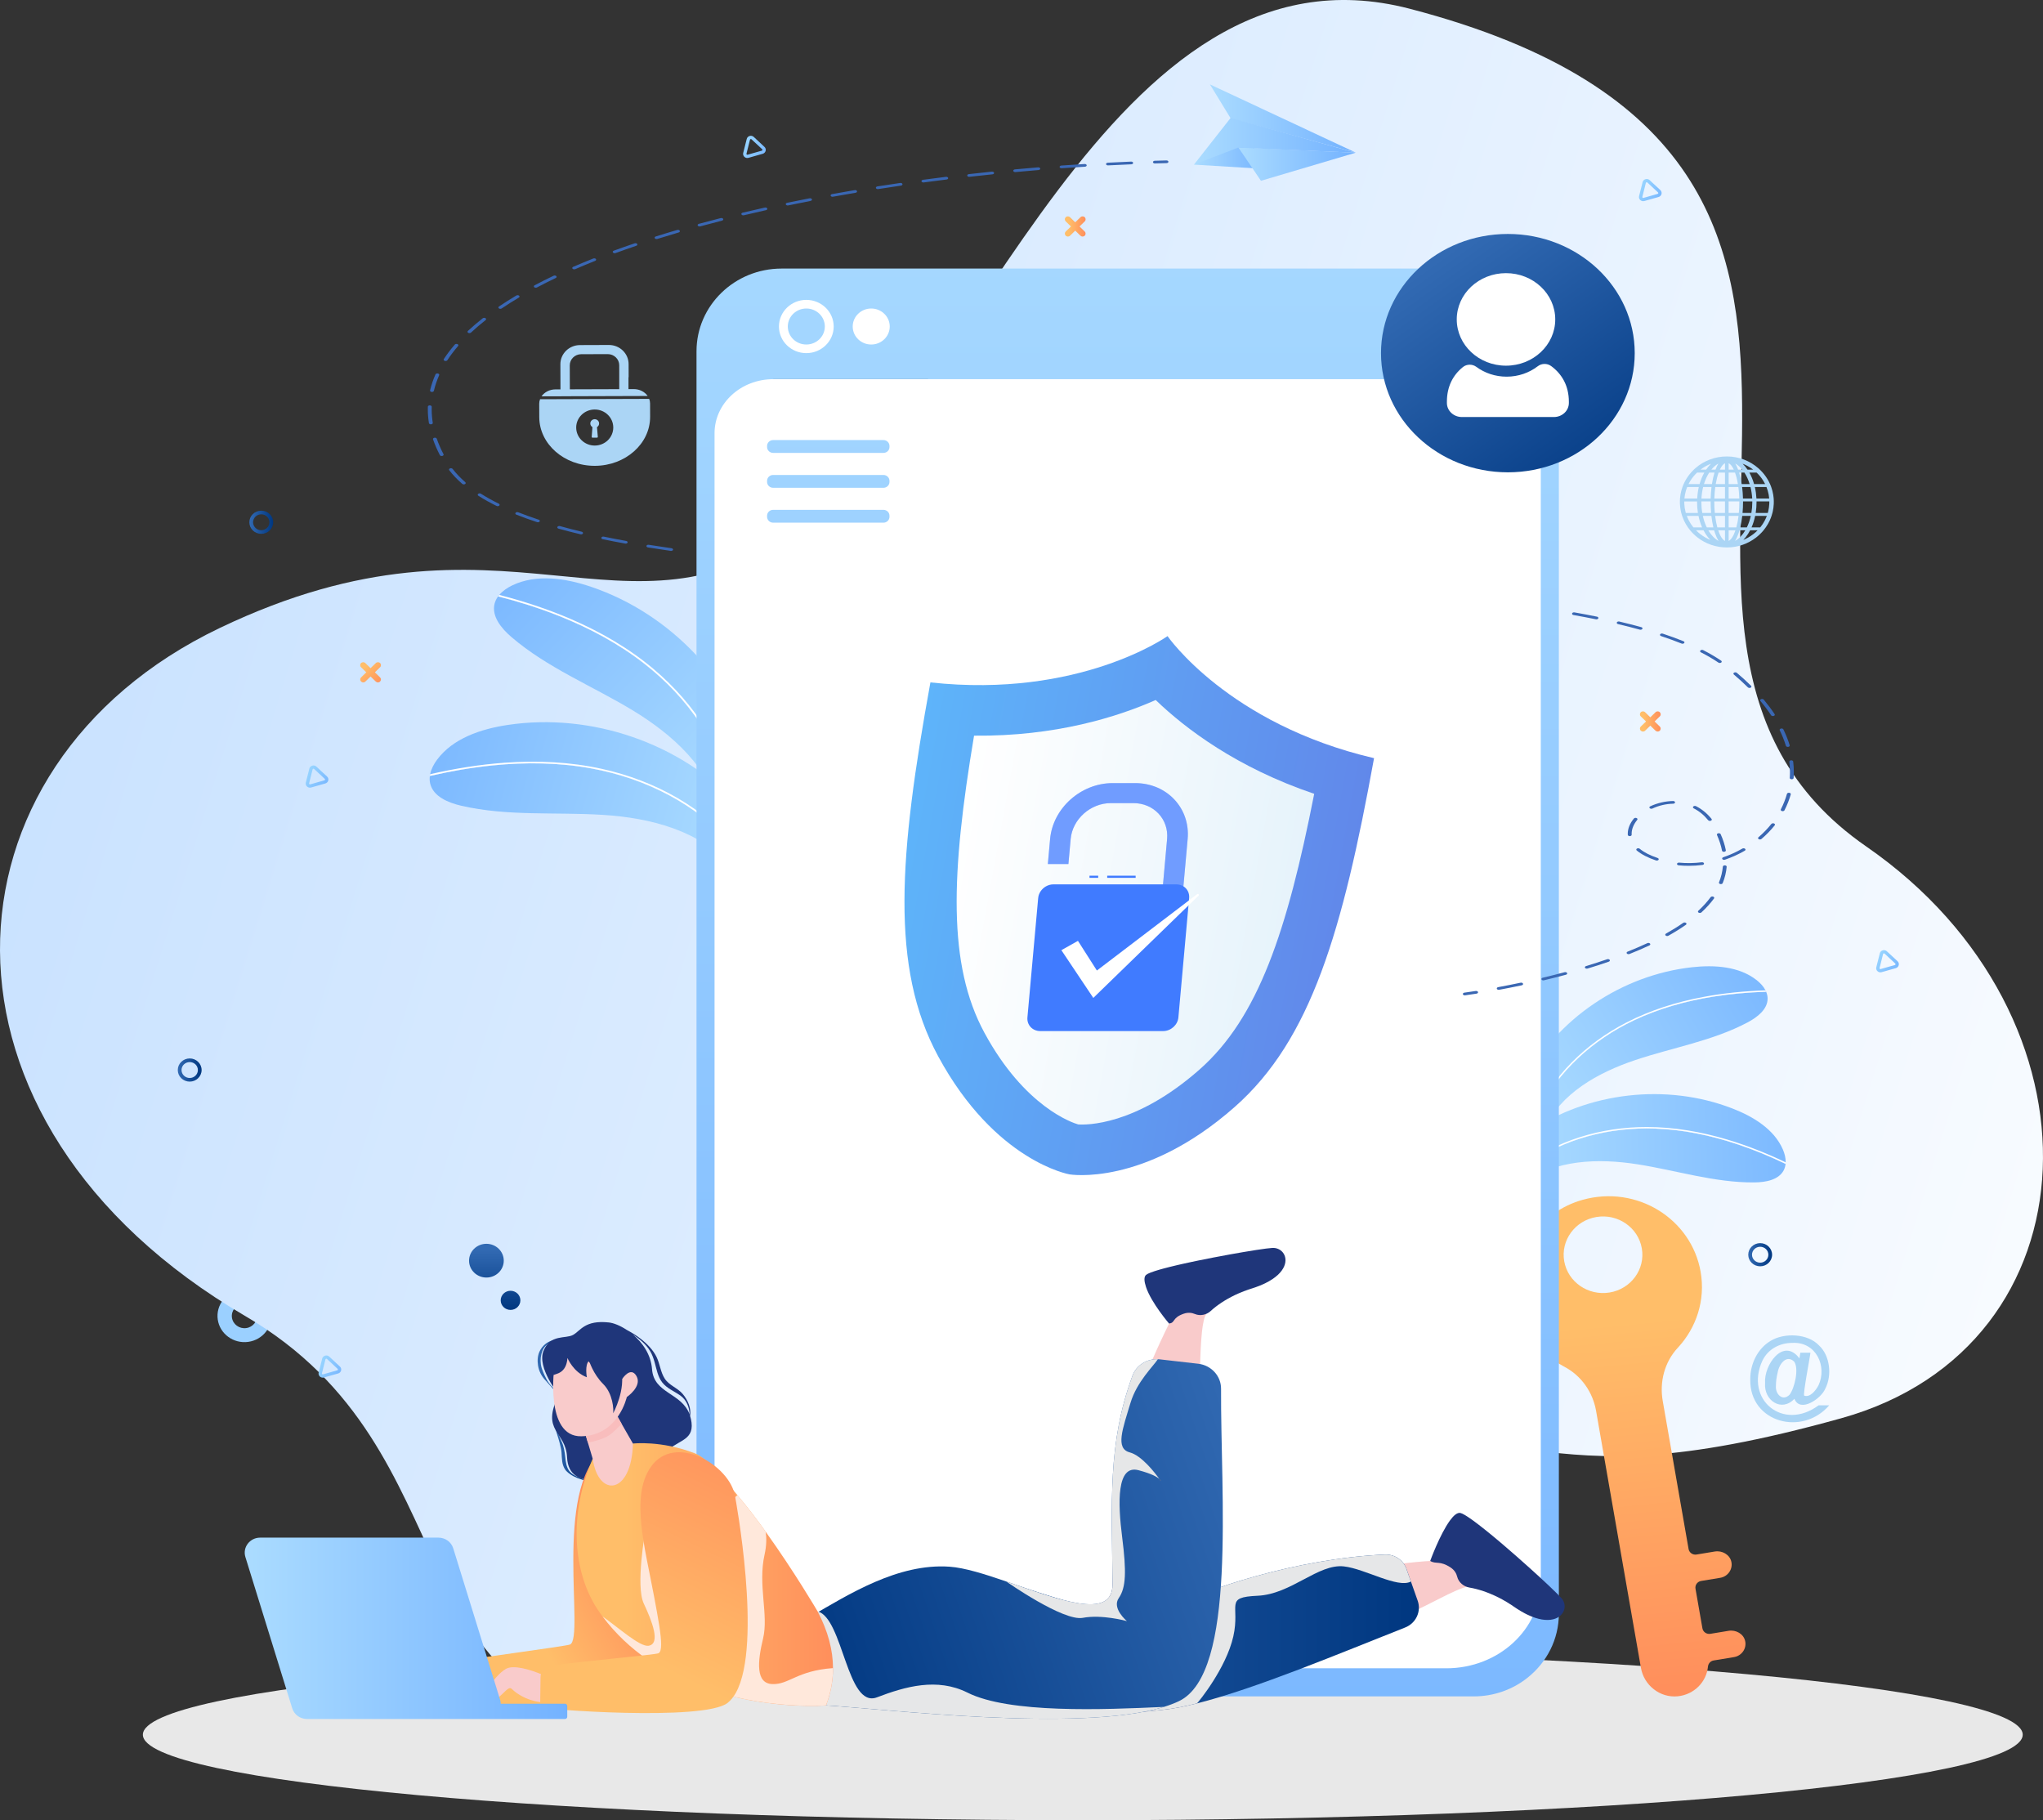 <svg width="220" height="196" viewBox="0 0 220 196" fill="none" xmlns="http://www.w3.org/2000/svg">
<rect x="0" y="0" width="220" height="196" fill="#333333" stroke="none"/>
<path d="M48.55 118.012H29.848L30.867 106.678H49.569L48.55 118.012Z" fill="#7FBBFF"/>
<path d="M48.928 105.139L48.416 111.056L47.904 118.169H29.917L30.94 105.139H48.928Z" fill="#FAFAFA"/>
<path d="M47.206 106.679L48.225 118.012H29.527L28.508 106.679H30.1L30.652 105.83H35.69L36.412 106.679H47.206Z" fill="#85C0FF"/>
<path d="M77.327 98.649H57.428V118H77.327V98.649Z" fill="#C8D8FF"/>
<path d="M77.831 98.649H77.323V118H77.831V98.649Z" fill="#D1DDFC"/>
<path d="M75.484 100.441H59.262V116.216H75.484V100.441Z" fill="#FFFEFE"/>
<path d="M59.417 100.441H59.267V116.216H59.417V100.441Z" fill="#D1DDFC"/>
<path d="M67.528 110.606C69.275 110.606 70.69 108.853 70.69 106.69C70.69 104.528 69.275 102.774 67.528 102.774C65.782 102.774 64.366 104.528 64.366 106.69C64.366 108.853 65.782 110.606 67.528 110.606Z" fill="#D1DDFC"/>
<path d="M65.875 112.584H69.207V109.344H65.875V112.584Z" fill="#D1DDFC"/>
<path d="M61.325 116.216H73.536V115.111C73.536 113.011 71.782 111.305 69.623 111.305H65.239C63.079 111.305 61.325 113.011 61.325 115.111V116.216Z" fill="#D1DDFC"/>
<path d="M61.017 109.631C61.017 110.279 62.218 110.8 62.218 110.8C62.218 110.8 63.42 110.275 63.42 109.631C63.42 109.323 62.977 109.154 62.693 109.233C62.377 109.319 62.218 109.679 62.218 109.679C62.218 109.679 61.922 109.296 61.621 109.205C61.321 109.106 61.017 109.308 61.017 109.631Z" fill="#D1DDFC"/>
<path d="M71.823 106.754C71.823 107.603 73.402 108.29 73.402 108.29C73.402 108.29 74.981 107.603 74.981 106.754C74.981 106.351 74.4 106.126 74.027 106.229C73.613 106.343 73.402 106.813 73.402 106.813C73.402 106.813 73.012 106.312 72.618 106.189C72.221 106.067 71.823 106.328 71.823 106.754Z" fill="#D1DDFC"/>
<path d="M26.727 144.492C25.14 144.709 23.669 143.627 23.449 142.087C23.227 140.544 24.339 139.114 25.923 138.9C27.51 138.683 28.981 139.765 29.201 141.305C29.423 142.846 28.313 144.276 26.727 144.492ZM26.136 140.385C25.392 140.486 24.873 141.156 24.977 141.88C25.081 142.603 25.77 143.108 26.512 143.007C27.256 142.906 27.774 142.236 27.671 141.515C27.569 140.789 26.88 140.284 26.136 140.385Z" fill="#9BD0FF"/>
<path d="M25.636 133.276L24.544 133.424L25.524 140.253L26.616 140.105L25.636 133.276Z" fill="#9BD0FF"/>
<path d="M26.535 132.397L24.485 132.675L24.637 133.737L26.687 133.459L26.535 132.397Z" fill="#9BD0FF"/>
<path d="M26.733 133.761L24.806 134.022L24.958 135.084L26.885 134.822L26.733 133.761Z" fill="#9BD0FF"/>
<path d="M27.014 135.685L25.331 135.914L25.483 136.975L27.166 136.747L27.014 135.685Z" fill="#9BD0FF"/>
<path d="M25.203 124.882C25.216 125 25.232 125.119 25.256 125.233C25.406 125.995 25.825 126.682 26.397 127.195C27.059 127.787 27.931 128.154 28.861 128.154H63.16C64.897 128.154 66.212 126.875 66.241 125.233C66.241 125.119 66.241 125 66.228 124.882C66.147 123.982 65.697 123.161 65.035 122.573C64.373 121.98 63.501 121.613 62.571 121.613H28.272C26.417 121.613 25.041 123.078 25.203 124.882Z" fill="#407BFF"/>
<path d="M25.203 124.882C25.216 125 25.232 125.119 25.256 125.233C25.406 125.995 25.825 126.682 26.397 127.195C27.059 127.787 27.931 128.154 28.861 128.154H63.16C64.897 128.154 66.212 126.875 66.241 125.233C66.241 125.119 66.241 125 66.228 124.882C66.147 123.982 65.697 123.161 65.035 122.573C64.373 121.98 63.501 121.613 62.571 121.613H28.272C26.417 121.613 25.041 123.078 25.203 124.882Z" fill="#E7EEFF"/>
<path d="M66.24 125.233C66.24 125.34 66.232 125.446 66.216 125.549C66.111 124.696 65.668 123.923 65.035 123.362C64.373 122.77 63.5 122.403 62.571 122.403L26.096 122.458C26.644 121.933 27.407 121.613 28.272 121.613H62.571C63.5 121.613 64.373 121.98 65.035 122.573C65.696 123.161 66.151 123.982 66.232 124.882C66.24 125 66.244 125.119 66.24 125.233Z" fill="#407BFF"/>
<path opacity="0.5" d="M66.24 125.233C66.24 125.34 66.232 125.446 66.216 125.549C66.111 124.696 65.668 123.923 65.035 123.362C64.373 122.77 63.5 122.403 62.571 122.403L26.096 122.458C26.644 121.933 27.407 121.613 28.272 121.613H62.571C63.5 121.613 64.373 121.98 65.035 122.573C65.696 123.161 66.151 123.982 66.232 124.882C66.24 125 66.244 125.119 66.24 125.233Z" fill="white"/>
<path d="M60.338 123.192L60.48 124.787L62.007 124.235L62.368 125.024L60.805 125.529L61.925 126.868L61.227 127.373L60.135 125.983L59.307 127.373L58.54 126.868L59.404 125.529L57.769 125.024L57.988 124.242L59.628 124.775L59.486 123.196H60.338V123.192Z" fill="#407BFF"/>
<path d="M50.957 123.192L51.099 124.787L52.625 124.235L52.987 125.024L51.424 125.529L52.544 126.868L51.846 127.373L50.754 125.983L49.926 127.373L49.158 126.868L50.023 125.529L48.387 125.024L48.606 124.242L50.246 124.775L50.104 123.196H50.957V123.192Z" fill="#407BFF"/>
<path d="M41.575 123.192L41.717 124.787L43.243 124.235L43.605 125.024L42.042 125.529L43.162 126.868L42.464 127.373L41.372 125.983L40.544 127.373L39.777 126.868L40.641 125.529L39.005 125.024L39.225 124.242L40.865 124.775L40.722 123.196H41.575V123.192Z" fill="#407BFF"/>
<path d="M32.198 123.192L32.34 124.787L33.867 124.235L34.228 125.024L32.665 125.529L33.785 126.868L33.087 127.373L31.995 125.983L31.167 127.373L30.4 126.868L31.264 125.529L29.628 125.024L29.848 124.242L31.488 124.775L31.346 123.196H32.198V123.192Z" fill="#407BFF"/>
<path d="M54.931 120.066H53.331V120.461H54.931V120.066Z" fill="#407BFF"/>
<path d="M61.803 120.066H56.587V120.461H61.803V120.066Z" fill="#407BFF"/>
<path d="M198.263 152.719C162.261 162.749 167.52 150.015 134.655 158.519C101.789 167.024 93.617 188.373 71.149 186.542C41.415 184.115 51.563 156.41 26.423 141.718C-9.405 120.785 -7.281 82.442 23.64 67.632C54.56 52.821 67.362 70.838 86.132 56.859C104.903 42.885 119.529 -7.45 151.783 0.936C215.258 17.44 167.422 67.946 200.966 91.147C227.444 109.457 226.07 144.973 198.263 152.719Z" fill="url(#paint0_linear_1275_49484)"/>
<path d="M116.601 196C172.5 196 217.816 191.877 217.816 186.791C217.816 181.706 172.5 177.583 116.601 177.583C60.701 177.583 15.385 181.706 15.385 186.791C15.385 191.877 60.701 196 116.601 196Z" fill="#E8E8E8"/>
<path d="M82.045 96.01L81.272 97.672C80.522 96.167 79.764 94.644 78.689 93.337C75.494 89.455 70.055 88.069 64.952 87.747C59.851 87.422 54.649 87.915 49.675 86.762C48.264 86.438 46.682 85.778 46.333 84.409C46.261 84.126 46.252 83.839 46.29 83.555C48.524 83.039 50.784 82.645 53.069 82.416C56.622 82.061 60.238 82.107 63.755 82.756C66.652 83.292 69.47 84.25 72.056 85.634C74.605 86.995 76.933 88.782 78.785 90.967C79.746 92.099 80.535 93.335 81.259 94.62C81.521 95.084 81.774 95.548 82.045 96.01Z" fill="url(#paint1_linear_1275_49484)"/>
<path d="M83.185 93.555L82.136 95.807L82.042 96.008C81.773 95.548 81.518 95.082 81.256 94.62C80.532 93.335 79.744 92.1 78.783 90.967C76.93 88.779 74.602 86.995 72.053 85.634C69.468 84.25 66.649 83.292 63.753 82.756C60.236 82.105 56.62 82.059 53.067 82.416C50.782 82.645 48.521 83.041 46.288 83.555C46.294 83.49 46.306 83.427 46.321 83.364C46.433 82.808 46.72 82.27 47.065 81.806C48.77 79.508 51.774 78.497 54.655 78.064C63.656 76.709 73.26 80.016 79.383 86.573C81.231 88.551 82.817 90.903 83.185 93.555Z" fill="url(#paint2_linear_1275_49484)"/>
<path d="M82.139 95.807L82.045 96.008C81.776 95.548 81.521 95.082 81.259 94.62C80.535 93.335 79.747 92.099 78.786 90.967C76.933 88.779 74.605 86.995 72.056 85.634C69.471 84.25 66.652 83.292 63.756 82.756C60.238 82.105 56.623 82.059 53.07 82.416C50.785 82.645 48.524 83.041 46.291 83.555C46.297 83.49 46.308 83.427 46.324 83.364C48.965 82.76 51.649 82.322 54.355 82.129C57.846 81.878 61.394 82.033 64.815 82.791C67.685 83.425 70.463 84.477 72.988 85.95C75.481 87.403 77.728 89.278 79.482 91.537C80.414 92.742 81.147 94.056 81.891 95.371C81.971 95.52 82.054 95.663 82.139 95.807Z" fill="white"/>
<path d="M79.161 91.568L77.673 92.681C77.741 91.01 77.808 89.32 77.492 87.675C76.553 82.787 72.422 79.077 68.076 76.456C63.732 73.835 58.904 71.89 55.074 68.596C53.987 67.664 52.91 66.357 53.263 64.991C53.337 64.707 53.467 64.45 53.64 64.217C55.86 64.786 58.046 65.47 60.172 66.315C63.479 67.627 66.649 69.322 69.436 71.507C71.732 73.306 73.755 75.441 75.366 77.844C76.957 80.212 78.146 82.852 78.722 85.63C79.022 87.07 79.121 88.518 79.136 89.984C79.145 90.512 79.145 91.037 79.161 91.568Z" fill="url(#paint3_linear_1275_49484)"/>
<path d="M81.354 89.923L79.34 91.433L79.16 91.568C79.145 91.038 79.145 90.511 79.138 89.984C79.122 88.518 79.024 87.067 78.724 85.629C78.146 82.852 76.956 80.211 75.368 77.843C73.755 75.44 71.732 73.305 69.438 71.506C66.649 69.323 63.481 67.628 60.174 66.315C58.048 65.472 55.862 64.785 53.642 64.217C53.68 64.162 53.72 64.11 53.765 64.062C54.132 63.624 54.645 63.28 55.174 63.027C57.791 61.779 60.929 62.263 63.682 63.197C72.281 66.121 79.154 73.434 81.385 82.022C82.053 84.614 82.313 87.415 81.354 89.923Z" fill="url(#paint4_linear_1275_49484)"/>
<path d="M79.34 91.433L79.16 91.568C79.145 91.039 79.145 90.511 79.138 89.984C79.122 88.518 79.024 87.067 78.724 85.629C78.146 82.852 76.956 80.212 75.368 77.844C73.755 75.441 71.732 73.306 69.438 71.506C66.649 69.323 63.481 67.629 60.174 66.315C58.048 65.472 55.862 64.786 53.642 64.217C53.68 64.163 53.72 64.11 53.765 64.062C56.388 64.738 58.967 65.581 61.449 66.648C64.65 68.025 67.706 69.785 70.359 72.02C72.583 73.894 74.528 76.092 76.04 78.549C77.536 80.974 78.612 83.656 79.066 86.453C79.306 87.943 79.317 89.438 79.335 90.939C79.333 91.102 79.335 91.265 79.34 91.433Z" fill="white"/>
<path d="M160.835 129.001L161.146 130.493C162.042 129.404 162.95 128.304 164.072 127.435C167.41 124.853 172.097 124.709 176.308 125.367C180.518 126.023 184.653 127.363 188.917 127.321C190.126 127.311 191.538 127.06 192.082 126.01C192.194 125.792 192.257 125.561 192.279 125.324C190.561 124.502 188.798 123.773 186.983 123.176C184.163 122.246 181.215 121.631 178.231 121.524C175.773 121.44 173.3 121.71 170.934 122.368C168.602 123.015 166.368 124.047 164.444 125.491C163.447 126.239 162.569 127.101 161.738 128.016C161.438 128.343 161.142 128.676 160.835 129.001Z" fill="url(#paint5_linear_1275_49484)"/>
<path d="M160.375 126.801L160.797 128.822L160.835 129.003C161.142 128.676 161.437 128.345 161.738 128.016C162.571 127.101 163.449 126.241 164.444 125.491C166.368 124.047 168.6 123.016 170.934 122.367C173.3 121.709 175.775 121.439 178.23 121.524C181.214 121.629 184.163 122.245 186.983 123.176C188.798 123.775 190.561 124.502 192.279 125.324C192.286 125.269 192.288 125.215 192.288 125.16C192.304 124.687 192.174 124.199 191.981 123.759C191.034 121.583 188.784 120.219 186.524 119.348C179.465 116.623 171.026 117.579 164.796 121.807C162.916 123.084 161.18 124.711 160.375 126.801Z" fill="url(#paint6_linear_1275_49484)"/>
<path d="M160.796 128.82L160.834 129.001C161.141 128.674 161.437 128.343 161.737 128.014C162.571 127.099 163.449 126.238 164.444 125.489C166.368 124.045 168.599 123.014 170.934 122.365C173.299 121.707 175.775 121.437 178.23 121.522C181.214 121.627 184.162 122.243 186.983 123.173C188.797 123.772 190.561 124.5 192.279 125.321C192.286 125.267 192.288 125.212 192.288 125.158C190.256 124.191 188.157 123.35 185.993 122.705C183.201 121.871 180.287 121.359 177.361 121.356C174.908 121.354 172.446 121.709 170.114 122.452C167.808 123.184 165.624 124.304 163.767 125.825C162.779 126.635 161.932 127.572 161.079 128.508C160.987 128.615 160.893 128.718 160.796 128.82Z" fill="white"/>
<path d="M164.22 124.426L165.217 125.601C165.481 124.228 165.748 122.843 166.319 121.564C168.015 117.758 172.081 115.486 176.114 114.14C180.146 112.791 184.441 112.081 188.184 110.094C189.246 109.532 190.371 108.665 190.344 107.489C190.337 107.245 190.281 107.012 190.185 106.792C188.272 106.853 186.363 107.016 184.472 107.319C181.533 107.789 178.634 108.595 175.95 109.868C173.741 110.915 171.689 112.288 169.919 113.95C168.174 115.588 166.705 117.521 165.706 119.675C165.188 120.79 164.83 121.952 164.538 123.141C164.435 123.568 164.334 123.997 164.22 124.426Z" fill="url(#paint7_linear_1275_49484)"/>
<path d="M162.75 122.692L164.101 124.282L164.222 124.424C164.336 123.997 164.437 123.568 164.543 123.139C164.834 121.949 165.192 120.788 165.71 119.673C166.709 117.518 168.179 115.586 169.924 113.948C171.694 112.283 173.746 110.913 175.954 109.865C178.638 108.593 181.537 107.787 184.476 107.316C186.367 107.013 188.274 106.85 190.189 106.789C190.169 106.739 190.144 106.689 190.12 106.641C189.905 106.218 189.553 105.846 189.172 105.545C187.284 104.057 184.638 103.885 182.223 104.149C174.675 104.977 167.692 109.68 164.24 116.261C163.196 118.252 162.448 120.483 162.75 122.692Z" fill="url(#paint8_linear_1275_49484)"/>
<path d="M164.101 124.282L164.222 124.424C164.336 123.997 164.437 123.568 164.542 123.139C164.834 121.949 165.192 120.788 165.71 119.673C166.709 117.518 168.178 115.586 169.924 113.948C171.693 112.283 173.745 110.913 175.954 109.865C178.638 108.593 181.537 107.787 184.476 107.316C186.367 107.014 188.274 106.85 190.189 106.789C190.169 106.739 190.144 106.689 190.12 106.641C187.857 106.717 185.601 106.937 183.379 107.358C180.513 107.898 177.693 108.78 175.11 110.118C172.943 111.24 170.945 112.678 169.245 114.401C167.565 116.102 166.18 118.089 165.277 120.281C164.798 121.448 164.504 122.662 164.204 123.879C164.168 124.015 164.135 124.147 164.101 124.282Z" fill="white"/>
<path d="M183.921 179.464C183.952 179.13 184.196 178.851 184.535 178.797L186.726 178.435C187.559 178.298 188.112 177.507 187.926 176.695C187.752 175.932 186.939 175.473 186.148 175.603L184.181 175.928C183.778 175.995 183.394 175.73 183.325 175.338L182.579 171.068C182.51 170.676 182.783 170.303 183.186 170.236L185.236 169.898C186.069 169.761 186.623 168.97 186.437 168.157C186.262 167.395 185.449 166.935 184.658 167.066L182.691 167.39C182.288 167.458 181.905 167.192 181.835 166.8L179.051 150.849C178.692 148.801 179.241 146.664 180.675 145.124C182.666 142.983 183.668 140.011 183.132 136.944C182.14 131.258 176.282 127.561 170.414 129.199C165.909 130.459 162.865 134.713 163.205 139.26C163.469 142.78 165.564 145.649 168.454 147.168C170.291 148.133 171.523 149.917 171.873 151.919L176.705 179.603C177.028 181.457 178.746 182.847 180.668 182.655C182.449 182.472 183.764 181.093 183.921 179.464ZM173.331 139.175C171.024 139.556 168.833 138.046 168.441 135.802C168.049 133.559 169.606 131.426 171.913 131.045C174.221 130.663 176.409 132.177 176.799 134.421C177.191 136.667 175.639 138.793 173.331 139.175Z" fill="url(#paint9_linear_1275_49484)"/>
<path d="M154.208 182.264H88.658C81.962 182.264 76.534 176.986 76.534 170.474V40.826H166.333V170.472C166.333 176.986 160.904 182.264 154.208 182.264Z" fill="white"/>
<path d="M158.695 28.919H84.166C79.105 28.919 75.003 32.906 75.003 37.827V173.758C75.003 176.442 76.229 178.853 78.164 180.487C78.229 180.539 78.294 180.594 78.359 180.648C79.939 181.912 81.964 182.666 84.166 182.666H158.698C160.898 182.666 162.923 181.912 164.504 180.648C166.554 179.014 167.865 176.533 167.865 173.758V37.827C167.863 32.906 163.756 28.919 158.695 28.919ZM165.92 170.285C165.92 175.453 161.366 179.64 155.747 179.64H87.119C81.5 179.64 76.946 175.453 76.946 170.285V46.645C76.946 43.432 79.78 40.829 83.272 40.829H159.594C163.089 40.829 165.92 43.432 165.92 46.645V170.285Z" fill="url(#paint10_linear_1275_49484)"/>
<path d="M89.776 35.158C89.776 36.74 88.454 38.025 86.828 38.025C85.202 38.025 83.88 36.74 83.88 35.158C83.88 33.575 85.202 32.291 86.828 32.291C88.454 32.291 89.776 33.577 89.776 35.158Z" fill="white"/>
<path d="M88.822 35.159C88.822 36.228 87.928 37.097 86.828 37.097C85.728 37.097 84.834 36.228 84.834 35.159C84.834 34.089 85.728 33.22 86.828 33.22C87.93 33.22 88.822 34.089 88.822 35.159Z" fill="url(#paint11_linear_1275_49484)"/>
<path d="M95.811 35.159C95.811 36.228 94.918 37.097 93.818 37.097C92.718 37.097 91.824 36.228 91.824 35.159C91.824 34.089 92.718 33.22 93.818 33.22C94.918 33.22 95.811 34.089 95.811 35.159Z" fill="white"/>
<path d="M95.135 48.767H83.252C82.894 48.767 82.603 48.484 82.603 48.135V48.017C82.603 47.669 82.894 47.386 83.252 47.386H95.135C95.493 47.386 95.784 47.669 95.784 48.017V48.135C95.784 48.484 95.495 48.767 95.135 48.767Z" fill="url(#paint12_linear_1275_49484)"/>
<path d="M95.135 52.525H83.252C82.894 52.525 82.603 52.242 82.603 51.893V51.776C82.603 51.427 82.894 51.144 83.252 51.144H95.135C95.493 51.144 95.784 51.427 95.784 51.776V51.893C95.784 52.242 95.495 52.525 95.135 52.525Z" fill="url(#paint13_linear_1275_49484)"/>
<path d="M95.135 56.281H83.252C82.894 56.281 82.603 55.997 82.603 55.649V55.531C82.603 55.183 82.894 54.899 83.252 54.899H95.135C95.493 54.899 95.784 55.183 95.784 55.531V55.649C95.784 55.997 95.495 56.281 95.135 56.281Z" fill="url(#paint14_linear_1275_49484)"/>
<path d="M60.187 151.862C60.209 151.836 60.247 151.873 60.225 151.899C59.405 152.895 60.023 154.23 60.478 155.228C60.718 155.755 60.801 156.308 60.863 156.877C60.922 157.413 60.986 158.027 61.358 158.461C61.748 158.912 62.4 159.114 62.942 159.323C62.985 159.341 62.969 159.406 62.922 159.393C62.387 159.247 61.845 159.062 61.394 158.737C61.177 158.583 60.964 158.417 60.825 158.19C60.664 157.929 60.583 157.655 60.541 157.354C60.496 157.04 60.491 156.727 60.469 156.411C60.442 156.058 60.355 155.731 60.272 155.389C60.12 154.775 59.862 154.18 59.779 153.55C59.698 152.958 59.779 152.335 60.187 151.862Z" fill="url(#paint15_linear_1275_49484)"/>
<path d="M58.146 145.433C58.408 144.932 58.851 144.542 59.398 144.357C60.211 144.078 61.053 144.157 61.891 144.263C61.927 144.268 61.927 144.322 61.891 144.318C61.192 144.252 60.471 144.178 59.783 144.353C59.212 144.499 58.641 144.878 58.421 145.427C58.233 145.899 58.172 146.411 58.244 146.915C58.325 147.472 58.587 147.991 58.838 148.492C59.147 149.108 59.723 149.596 60.191 150.1C60.207 150.117 60.182 150.139 60.166 150.123C59.911 149.893 59.664 149.655 59.427 149.405C59.192 149.158 58.981 148.888 58.746 148.642C58.311 148.189 58.034 147.644 57.937 147.032C57.852 146.501 57.888 145.923 58.146 145.433Z" fill="url(#paint16_linear_1275_49484)"/>
<path d="M60.187 150.184C58.17 154.156 60.944 154.095 61.063 156.909C61.233 160.902 66.509 158.896 67.562 158.868C68.615 158.839 70.169 158.192 71.446 156.62C72.723 155.047 74.717 155.275 74.469 153.184C74.437 152.925 74.386 152.692 74.316 152.476C74.442 151.618 74.079 150.777 73.53 150.115C72.979 149.448 72.062 149.189 71.585 148.455C71.126 147.747 71.068 146.877 70.707 146.128C70.337 145.359 69.659 144.675 68.984 144.152C68.516 143.788 68.008 143.483 67.486 143.2C66.78 142.734 66.074 142.455 65.561 142.401C62.98 142.124 62.526 143.283 61.717 143.738C60.908 144.193 59.277 143.627 58.533 145.448C57.787 147.267 60.187 150.184 60.187 150.184ZM68.131 143.679C68.496 143.921 68.845 144.185 69.168 144.479C69.491 144.775 69.775 145.1 70.001 145.472C70.225 145.845 70.364 146.239 70.483 146.653C70.7 147.4 70.817 148.219 71.31 148.855C71.818 149.513 72.616 149.805 73.277 150.28C73.938 150.755 74.229 151.535 74.265 152.313C73.393 149.945 70.405 150.078 70.214 147.428C70.098 145.851 69.179 144.562 68.131 143.679Z" fill="#1F367A"/>
<path d="M48.23 179.05C48.23 179.05 48.766 183.219 48.766 183.444C48.766 183.518 50.572 183.64 53.074 183.699C58.083 183.812 65.879 183.662 67.582 182.324C70.367 180.137 69.777 172.362 68.998 167.072C68.561 164.116 68.066 161.936 68.066 161.936C67.548 158.526 68.83 153.866 64.889 156.182C59.553 160.476 62.987 176.322 61.39 177.076C60.993 177.261 51.024 178.555 48.23 179.05Z" fill="url(#paint17_linear_1275_49484)"/>
<path d="M167.186 173.117C166.834 174.658 160.866 170.266 158.149 170.808C156.661 171.107 153.731 172.921 151.91 173.627C144.06 176.651 133.826 182.563 126.906 183.866C117.595 185.613 88.967 183.605 88.967 183.605L87.235 174.233C87.235 174.233 96.584 167.826 103.997 169.39C111.41 170.961 122.468 177.032 127.374 174.113C130.587 172.205 142.458 169.462 150.389 168.438C151.856 168.251 153.191 168.12 154.307 168.063C154.307 168.063 155.575 164.192 157 163.881C158.897 163.469 160.136 165.894 162.535 167.943C165.311 170.314 167.648 171.089 167.186 173.117Z" fill="#F9CBCB"/>
<path d="M87.238 174.23L88.969 183.602C88.969 183.602 105.272 184.746 117.275 184.554C121.178 184.493 124.623 184.292 126.906 183.863C127.531 183.746 128.197 183.598 128.893 183.421C135.256 181.82 144.349 177.997 151.314 175.247C152.479 174.788 153.07 173.522 152.663 172.363L151.935 170.3L151.46 168.949C151.121 167.986 150.171 167.348 149.125 167.392C139.647 167.795 129.397 171.252 126.375 173.049C124.364 174.245 121.113 173.956 117.576 173.123C112.49 171.93 106.813 169.609 103.386 168.98C97.418 167.886 87.238 174.23 87.238 174.23Z" fill="url(#paint18_linear_1275_49484)"/>
<path d="M116.077 175.709L117.273 184.554C121.176 184.493 124.621 184.292 126.904 183.863C127.529 183.746 128.194 183.598 128.891 183.421C129.075 183.26 132.036 179.63 132.809 176.21C133.58 172.79 131.779 171.995 135.426 171.829C139.073 171.662 141.947 168.348 144.736 168.671C147.008 168.932 150.507 171.058 151.932 170.3L151.457 168.949C151.119 167.986 150.169 167.348 149.123 167.392C139.644 167.795 129.395 171.252 126.373 173.049C124.361 174.245 121.111 173.956 117.573 173.123C116.771 174.515 116.077 175.709 116.077 175.709Z" fill="#E6E7E8"/>
<path d="M126.091 182.774C118.241 186.554 99.042 182.391 89.07 183.493C88.678 180.088 88.658 178.091 88.49 174.779C92.722 172.329 96.49 168.595 102.03 168.967C107.571 169.335 119.838 176.213 119.8 170.601C119.724 160.854 120.506 154.7 124.084 146.431C124.617 145.196 125.206 143.912 125.874 142.564C126.445 141.405 123.886 140.039 124.155 138.778C124.328 137.967 126.521 137.405 128.125 136.551C130.825 135.111 134.96 134.684 136.371 135.551C137.725 136.381 131.131 138.889 129.76 141.745C129.357 142.806 129.292 145.3 129.223 147.128C128.79 157.911 132.805 179.537 126.091 182.774Z" fill="#F9CBCB"/>
<path d="M87.189 174.115C87.265 175.646 87.545 177.071 87.861 178.493C88.226 180.145 88.642 181.8 88.853 183.63C94.944 183.979 116.251 186.593 125.34 183.796C125.938 183.611 126.483 183.404 126.969 183.171C133.215 180.16 131.425 160.898 131.49 149.546C131.499 148.169 130.437 147.01 129.03 146.847L124.888 146.374C124.82 146.365 124.756 146.361 124.686 146.359C123.476 146.306 122.356 147.019 121.946 148.141C119.258 155.484 119.731 161.66 119.802 170.605C119.829 174.566 113.832 172.172 108.352 170.289C106.065 169.505 103.87 168.808 102.241 168.699C96.696 168.322 91.42 171.662 87.189 174.115Z" fill="url(#paint19_linear_1275_49484)"/>
<path d="M87.858 178.494C88.224 180.145 88.64 181.801 88.851 183.631C94.942 183.979 116.249 186.593 125.338 183.796C118.77 184.101 108.695 184.515 104.19 182.263C100.908 180.62 97.471 181.609 94.434 182.768C91.185 184.008 90.811 174.246 88.04 173.507L87.858 178.494Z" fill="#E6E7E8"/>
<path d="M64.613 173.686C64.703 173.812 64.797 173.939 64.889 174.063C67.725 177.838 71.502 180.148 75.219 181.55C75.974 181.836 76.726 182.082 77.468 182.3C83.573 184.071 88.949 183.64 88.949 183.64C89.447 182.346 89.707 181.01 89.702 179.625C89.695 177.684 89.171 175.651 88.04 173.507C88.04 173.507 85.524 169.214 82.455 164.942C81.474 163.576 80.434 162.212 79.406 160.992C77.708 158.979 76.222 157.038 74.829 156.494C71.195 155.08 68.153 155.441 68.153 155.441L63.827 157.077C61.302 162.772 61.506 169.351 64.613 173.686Z" fill="url(#paint20_linear_1275_49484)"/>
<path d="M64.889 174.06C67.725 177.836 71.502 180.145 75.219 181.548C75.974 181.833 76.727 182.079 77.468 182.297C77.399 181.404 77.311 180.247 77.132 179.049C76.832 177.045 73.355 165.196 73.355 165.196L69.497 164.811C69.497 164.811 68.422 170.745 69.323 172.664C70.223 174.583 71.169 177.004 69.838 177.213C68.915 177.356 66.601 175.265 64.889 174.06Z" fill="#FFE8DB"/>
<path d="M75.219 181.548C82.186 184.179 88.949 183.635 88.949 183.635C89.447 182.341 89.707 181.005 89.702 179.62C85.806 179.901 84.973 181.404 83.172 181.341C81.368 181.278 81.561 178.962 82.172 176.428C82.784 173.893 81.595 170.671 82.334 167.388C82.547 166.436 82.553 165.619 82.455 164.937C81.474 163.571 80.434 162.207 79.406 160.987C78.214 162.081 77.143 163.083 77.089 163.192C76.975 163.416 75.528 178.33 75.219 181.548Z" fill="#FFE8DB"/>
<path d="M68.157 155.441C68.019 160.957 64.432 161.329 63.825 157.077L63.307 155.338L62.288 151.912L62.151 151.439L65.167 150.204L65.966 151.596L66.937 153.31L68.157 155.441Z" fill="#F9CBCB"/>
<path d="M66.936 153.31C66.556 153.726 66.096 154.184 65.7 154.474C64.851 155.094 63.314 155.338 63.314 155.338H63.305L62.286 151.912L63.612 151.354L65.964 151.598L66.936 153.31Z" fill="#F9BDBD"/>
<path d="M59.705 147.088C59.705 147.088 58.614 154.743 62.604 154.658C66.596 154.576 67.496 150.436 67.496 150.436C67.496 150.436 69.174 149.297 68.543 148.18C67.911 147.062 66.999 148.487 66.999 148.487C66.999 148.487 63.273 147.705 62.453 145.108C62.023 146.215 60.267 145.284 59.705 147.088Z" fill="#F9CBCB"/>
<path d="M59.611 148.071C59.815 147.904 60.977 147.945 61.107 146.228C61.107 146.228 61.733 147.758 63.195 148.302C63.195 148.302 62.942 146.945 63.437 146.527C63.437 146.527 63.863 147.945 64.941 149.015C66.018 150.082 66.088 151.779 66.029 152.178C66.029 152.178 67.456 149.588 66.854 147.416C66.253 145.244 65.003 144.825 65.003 144.825C65.003 144.825 61.358 143.793 59.996 145.78C59.181 146.971 59.611 148.071 59.611 148.071Z" fill="#1F367A"/>
<path d="M168.154 172.1C167.95 171.866 167.513 171.429 166.926 170.873C166.888 170.836 166.852 170.801 166.812 170.764C166.785 170.738 166.754 170.71 166.727 170.684C166.162 170.15 165.479 169.522 164.74 168.858C164.722 168.843 164.704 168.828 164.688 168.81C164.303 168.462 163.902 168.106 163.494 167.749C163.452 167.712 163.409 167.673 163.367 167.636C162.972 167.29 162.576 166.945 162.181 166.605C162.13 166.562 162.081 166.518 162.031 166.477C161.863 166.333 161.698 166.192 161.534 166.052C161.503 166.026 161.469 165.998 161.438 165.969C161.252 165.812 161.068 165.66 160.887 165.51C160.833 165.466 160.781 165.423 160.73 165.379C160.586 165.261 160.445 165.146 160.306 165.033C160.262 164.996 160.217 164.959 160.172 164.924C160.002 164.786 159.836 164.654 159.672 164.525C159.628 164.49 159.585 164.457 159.542 164.423C159.415 164.322 159.292 164.227 159.171 164.135C159.128 164.102 159.085 164.07 159.043 164.037C158.895 163.924 158.752 163.817 158.615 163.719C158.586 163.697 158.559 163.68 158.53 163.658C158.42 163.58 158.315 163.505 158.214 163.438C158.18 163.414 158.145 163.392 158.113 163.37C157.997 163.292 157.885 163.222 157.786 163.161C157.773 163.153 157.761 163.148 157.748 163.139C157.663 163.089 157.584 163.048 157.515 163.013C157.493 163.002 157.472 162.991 157.452 162.983C157.376 162.95 157.309 162.924 157.257 162.913C156.921 162.85 156.534 163.183 156.146 163.715L156.144 163.717C155.04 165.229 154.011 168.08 154.011 168.08C154.641 168.466 155.022 168.013 156.202 168.782C156.628 169.061 156.832 169.427 156.919 169.784C157.065 170.381 157.614 170.845 158.245 170.949C158.478 170.986 158.731 171.041 159.005 171.113C159.128 171.143 159.253 171.18 159.383 171.219C159.619 171.289 159.867 171.374 160.123 171.47C160.241 171.514 160.362 171.562 160.483 171.614C160.772 171.731 161.068 171.866 161.373 172.019C161.5 172.084 161.633 172.152 161.763 172.224C162.094 172.405 162.43 172.607 162.768 172.832C162.847 172.884 162.928 172.938 163.008 172.995C163.14 173.086 163.268 173.174 163.396 173.254C163.676 173.433 163.942 173.59 164.2 173.725C164.281 173.766 164.359 173.808 164.44 173.847C166.828 175.008 168.19 174.256 168.445 173.304C168.551 172.895 168.459 172.448 168.154 172.1Z" fill="#1F367A"/>
<path d="M137.003 134.375C136.701 134.392 136.101 134.471 135.319 134.591C135.267 134.599 135.22 134.606 135.166 134.615C135.128 134.621 135.09 134.628 135.052 134.632C134.302 134.75 133.408 134.902 132.453 135.074C132.431 135.079 132.409 135.083 132.386 135.087C131.887 135.177 131.374 135.272 130.854 135.373C130.8 135.384 130.744 135.394 130.69 135.403C130.189 135.501 129.684 135.599 129.187 135.702C129.124 135.715 129.062 135.728 128.997 135.741C128.786 135.784 128.578 135.828 128.372 135.872C128.331 135.88 128.291 135.889 128.251 135.898C128.018 135.948 127.791 135.998 127.567 136.046C127.502 136.061 127.438 136.074 127.373 136.089C127.196 136.129 127.023 136.168 126.853 136.207C126.797 136.22 126.741 136.233 126.687 136.246C126.479 136.294 126.277 136.344 126.082 136.392C126.028 136.405 125.977 136.418 125.925 136.431C125.773 136.471 125.625 136.508 125.482 136.545C125.432 136.558 125.381 136.571 125.332 136.584C125.157 136.632 124.989 136.678 124.832 136.723C124.798 136.732 124.767 136.743 124.736 136.752C124.608 136.789 124.489 136.826 124.377 136.863C124.339 136.876 124.301 136.887 124.265 136.9C124.135 136.943 124.014 136.985 123.911 137.026C123.898 137.033 123.887 137.037 123.873 137.041C123.784 137.076 123.705 137.111 123.638 137.144C123.618 137.155 123.598 137.163 123.578 137.174C123.508 137.211 123.448 137.248 123.41 137.281C123.165 137.497 123.208 137.982 123.407 138.579V138.582C123.972 140.285 125.887 142.514 125.887 142.514C126.586 142.446 126.181 141.904 127.473 141.457C127.942 141.296 128.352 141.355 128.683 141.494C129.241 141.729 129.929 141.583 130.374 141.167C130.538 141.015 130.728 140.854 130.944 140.688C131.04 140.614 131.141 140.54 131.248 140.464C131.441 140.327 131.649 140.189 131.873 140.052C131.976 139.989 132.084 139.926 132.196 139.862C132.456 139.714 132.736 139.568 133.031 139.427C133.157 139.368 133.287 139.309 133.419 139.253C133.753 139.107 134.109 138.971 134.483 138.845C134.571 138.815 134.66 138.786 134.752 138.758C134.9 138.712 135.043 138.664 135.182 138.616C135.487 138.51 135.765 138.399 136.02 138.283C136.101 138.248 136.179 138.211 136.253 138.174C138.554 137.046 138.74 135.588 138.128 134.845C137.864 134.534 137.456 134.347 137.003 134.375Z" fill="#1F367A"/>
<path d="M52.733 183.082C53.831 183.228 54.635 181.404 55.088 181.844C55.381 182.13 56.217 182.842 57.554 183.167C57.749 183.215 57.953 183.254 58.168 183.284C58.585 183.339 59.04 183.354 59.535 183.31C60.09 183.263 60.388 183.108 60.514 182.899C60.964 182.16 59.309 180.729 59.309 180.729C59.309 180.729 58.872 180.511 58.251 180.263C57.093 179.797 55.29 179.217 54.461 179.714C53.184 180.478 51.638 182.936 52.733 183.082Z" fill="#F9CBCB"/>
<path d="M58.164 183.829C58.164 184.053 75.797 185.373 78.348 183.369C78.698 183.095 78.998 182.718 79.251 182.26V182.258C82.143 177.045 79.164 161.164 79.164 161.164C78.646 157.755 72.638 154.252 70.075 157.97C67.877 161.157 69.443 166.584 70.433 171.899C70.655 173.082 70.857 174.165 70.998 175.084C71.249 176.727 71.303 177.836 70.909 178.019C70.734 178.104 68.753 178.311 66.365 178.559C63.948 178.81 61.112 179.104 59.302 179.354C58.786 179.424 58.381 179.788 58.253 180.258C58.226 180.356 58.211 180.459 58.208 180.563C58.197 181.3 58.184 182.276 58.175 182.968C58.172 183.079 58.172 183.184 58.172 183.28C58.166 183.581 58.164 183.783 58.164 183.829Z" fill="url(#paint21_linear_1275_49484)"/>
<path d="M40.589 175.533L41.543 174.869L36.561 174.542L35.459 175.235L40.589 175.533Z" fill="white"/>
<path d="M125.002 159.48C125.002 159.48 124.995 159.399 124.85 159.262C124.948 159.397 125.002 159.48 125.002 159.48Z" fill="#F58C4F"/>
<path d="M108.35 170.288C108.35 170.288 114.497 174.606 116.601 174.207C118.653 173.821 121.27 174.532 121.355 174.562C121.288 174.512 119.717 173.17 120.474 172.079C121.256 170.952 121.31 169.24 120.84 165.528C120.367 161.816 120.239 157.683 122.6 158.311C124.045 158.694 124.623 159.047 124.852 159.263C124.39 158.616 122.952 156.735 121.655 156.391C120.085 155.977 120.882 153.888 121.74 151.052C122.43 148.769 124.193 147.12 124.686 146.357C123.476 146.305 122.356 147.017 121.946 148.139C119.258 155.483 119.731 161.659 119.802 170.604C119.827 174.562 113.83 172.168 108.35 170.288Z" fill="#E6E7E8"/>
<path d="M60.836 183.454H53.92C53.918 183.31 53.898 183.162 53.851 183.014L48.806 166.721C48.595 166.037 47.948 165.571 47.213 165.571H28.016C26.901 165.571 26.103 166.616 26.424 167.656L31.468 183.948C31.679 184.633 32.327 185.099 33.061 185.099H49.037H52.258H60.836C60.973 185.099 61.083 184.992 61.083 184.859V183.694C61.083 183.563 60.971 183.454 60.836 183.454Z" fill="url(#paint22_linear_1275_49484)"/>
<path d="M50.511 135.748C50.511 134.745 51.346 133.931 52.379 133.931C53.41 133.931 54.248 134.743 54.248 135.748C54.248 136.75 53.412 137.564 52.379 137.564C51.346 137.564 50.511 136.752 50.511 135.748ZM54.978 141.05C55.562 141.05 56.038 140.588 56.038 140.02C56.038 139.451 55.562 138.989 54.978 138.989C54.393 138.989 53.918 139.451 53.918 140.02C53.918 140.588 54.393 141.05 54.978 141.05Z" fill="url(#paint23_linear_1275_49484)"/>
<path d="M162.374 50.859C169.919 50.859 176.035 45.113 176.035 38.025C176.035 30.938 169.919 25.192 162.374 25.192C154.829 25.192 148.713 30.938 148.713 38.025C148.713 45.113 154.829 50.859 162.374 50.859Z" fill="url(#paint24_linear_1275_49484)"/>
<path d="M162.173 39.376C165.101 39.376 167.476 37.145 167.476 34.394C167.476 31.642 165.101 29.412 162.173 29.412C159.244 29.412 156.87 31.642 156.87 34.394C156.87 37.145 159.244 39.376 162.173 39.376Z" fill="white"/>
<path d="M167.036 39.417C166.608 39.104 166.012 39.114 165.593 39.437C164.679 40.136 163.514 40.559 162.24 40.559C161.007 40.559 159.876 40.165 158.978 39.502C158.55 39.186 157.943 39.193 157.531 39.526C156.46 40.389 155.81 41.631 155.81 43.247V43.393C155.81 44.227 156.531 44.905 157.421 44.905H167.332C168.221 44.905 168.943 44.227 168.943 43.393V43.247C168.94 41.561 168.212 40.28 167.036 39.417Z" fill="white"/>
<path d="M157.734 107.177C157.635 107.177 157.548 107.127 157.53 107.057C157.51 106.979 157.583 106.902 157.696 106.887C157.7 106.887 158.146 106.828 158.91 106.709C159.022 106.691 159.134 106.741 159.159 106.82C159.184 106.898 159.114 106.976 159.002 106.994C158.231 107.114 157.776 107.175 157.772 107.175C157.761 107.175 157.747 107.177 157.734 107.177Z" fill="#3A67B3"/>
<path d="M59.614 29.692C58.909 30.028 58.221 30.374 57.569 30.719C57.477 30.767 57.459 30.858 57.529 30.923C57.569 30.96 57.632 30.982 57.694 30.982C57.739 30.982 57.782 30.973 57.82 30.952C58.467 30.61 59.148 30.268 59.847 29.934C59.941 29.889 59.966 29.799 59.903 29.732C59.838 29.664 59.708 29.647 59.614 29.692Z" fill="#3A67B3"/>
<path d="M46.491 43.8C46.493 43.719 46.404 43.652 46.287 43.649C46.285 43.649 46.283 43.649 46.283 43.649C46.171 43.649 46.077 43.713 46.074 43.791C46.07 43.893 46.07 43.996 46.07 44.098C46.07 44.582 46.11 45.074 46.189 45.562C46.2 45.636 46.292 45.691 46.395 45.691C46.401 45.691 46.41 45.691 46.419 45.691C46.534 45.682 46.617 45.61 46.603 45.529C46.527 45.052 46.487 44.571 46.487 44.098C46.484 44 46.487 43.9 46.491 43.8Z" fill="#3A67B3"/>
<path d="M47.036 47.242C47.009 47.164 46.897 47.116 46.785 47.135C46.672 47.155 46.603 47.233 46.632 47.312C46.825 47.872 47.074 48.442 47.367 49.007C47.399 49.065 47.477 49.102 47.562 49.102C47.587 49.102 47.609 49.1 47.634 49.094C47.742 49.065 47.798 48.983 47.76 48.906C47.468 48.351 47.224 47.791 47.036 47.242Z" fill="#3A67B3"/>
<path d="M46.482 42.203C46.493 42.205 46.505 42.205 46.516 42.205C46.617 42.205 46.704 42.155 46.722 42.083C46.854 41.521 47.047 40.955 47.291 40.401C47.325 40.325 47.264 40.242 47.155 40.218C47.045 40.194 46.928 40.238 46.895 40.314C46.644 40.881 46.449 41.458 46.312 42.033C46.292 42.114 46.368 42.19 46.482 42.203Z" fill="#3A67B3"/>
<path d="M75.33 24.386C75.355 24.386 75.381 24.384 75.406 24.375C76.17 24.168 76.956 23.959 77.749 23.758C77.857 23.73 77.913 23.647 77.875 23.571C77.834 23.495 77.716 23.456 77.608 23.484C76.813 23.686 76.022 23.893 75.256 24.102C75.148 24.131 75.095 24.216 75.137 24.292C75.168 24.351 75.247 24.386 75.33 24.386Z" fill="#3A67B3"/>
<path d="M80.041 23.185C80.064 23.185 80.086 23.183 80.109 23.177C80.886 22.991 81.686 22.808 82.486 22.63C82.595 22.606 82.656 22.523 82.622 22.447C82.588 22.37 82.472 22.327 82.36 22.351C81.556 22.529 80.754 22.715 79.974 22.9C79.864 22.926 79.806 23.009 79.844 23.085C79.876 23.148 79.956 23.185 80.041 23.185Z" fill="#3A67B3"/>
<path d="M49.26 37.054C49.161 37.012 49.034 37.034 48.973 37.104C48.532 37.616 48.135 38.143 47.792 38.666C47.745 38.74 47.79 38.825 47.895 38.86C47.924 38.868 47.953 38.873 47.983 38.873C48.061 38.873 48.137 38.84 48.173 38.788C48.507 38.274 48.897 37.76 49.332 37.254C49.39 37.184 49.359 37.095 49.26 37.054Z" fill="#3A67B3"/>
<path d="M55.895 31.838C55.821 31.777 55.689 31.768 55.602 31.82C54.948 32.208 54.321 32.605 53.733 33.003C53.651 33.06 53.648 33.151 53.729 33.21C53.769 33.241 53.825 33.254 53.879 33.254C53.931 33.254 53.982 33.241 54.025 33.212C54.605 32.82 55.228 32.426 55.875 32.043C55.958 31.99 55.969 31.899 55.895 31.838Z" fill="#3A67B3"/>
<path d="M58.012 55.96C57.237 55.705 56.496 55.437 55.806 55.163C55.707 55.124 55.579 55.148 55.521 55.217C55.465 55.287 55.499 55.376 55.599 55.416C56.298 55.694 57.051 55.965 57.835 56.224C57.864 56.233 57.894 56.237 57.923 56.237C58.001 56.237 58.075 56.206 58.111 56.154C58.162 56.08 58.118 55.993 58.012 55.96Z" fill="#3A67B3"/>
<path d="M48.743 50.495C48.689 50.423 48.561 50.397 48.46 50.436C48.359 50.475 48.321 50.562 48.375 50.634C48.767 51.142 49.238 51.634 49.78 52.104C49.821 52.139 49.881 52.159 49.942 52.159C49.986 52.159 50.033 52.148 50.072 52.126C50.161 52.076 50.175 51.985 50.103 51.921C49.581 51.464 49.121 50.985 48.743 50.495Z" fill="#3A67B3"/>
<path d="M53.713 54.237C53.017 53.893 52.369 53.532 51.789 53.163C51.704 53.109 51.572 53.113 51.495 53.174C51.419 53.233 51.424 53.327 51.509 53.381C52.102 53.76 52.763 54.129 53.474 54.479C53.509 54.497 53.552 54.505 53.592 54.505C53.657 54.505 53.722 54.484 53.763 54.444C53.83 54.375 53.807 54.283 53.713 54.237Z" fill="#3A67B3"/>
<path d="M52.278 34.26C52.193 34.206 52.061 34.212 51.984 34.271C51.413 34.72 50.875 35.178 50.384 35.637C50.315 35.703 50.335 35.794 50.427 35.842C50.465 35.862 50.508 35.87 50.552 35.87C50.615 35.87 50.678 35.851 50.718 35.812C51.2 35.361 51.731 34.907 52.294 34.465C52.37 34.406 52.363 34.315 52.278 34.26Z" fill="#3A67B3"/>
<path d="M84.822 22.124C84.842 22.124 84.862 22.122 84.88 22.118C85.671 21.954 86.482 21.791 87.287 21.634C87.396 21.612 87.461 21.532 87.432 21.456C87.401 21.377 87.287 21.331 87.177 21.353C86.368 21.51 85.557 21.673 84.764 21.837C84.654 21.858 84.591 21.941 84.623 22.017C84.65 22.083 84.733 22.124 84.822 22.124Z" fill="#3A67B3"/>
<path d="M178.875 68.493C179.652 68.751 180.394 69.021 181.079 69.297C181.113 69.31 181.149 69.317 181.182 69.317C181.254 69.317 181.323 69.291 181.364 69.245C181.422 69.175 181.386 69.086 181.287 69.047C180.593 68.766 179.84 68.491 179.052 68.23C178.949 68.195 178.823 68.228 178.774 68.3C178.725 68.371 178.769 68.459 178.875 68.493Z" fill="#3A67B3"/>
<path d="M182.39 87.044C182.977 87.342 183.5 87.773 183.946 88.322C183.984 88.37 184.055 88.396 184.127 88.396C184.163 88.396 184.197 88.39 184.23 88.377C184.331 88.338 184.365 88.248 184.309 88.179C183.834 87.593 183.271 87.131 182.637 86.808C182.545 86.76 182.413 86.776 182.345 86.841C182.278 86.904 182.298 86.996 182.39 87.044Z" fill="#3A67B3"/>
<path d="M177.824 87.087C177.864 87.087 177.905 87.079 177.938 87.063C178.644 86.734 179.417 86.556 180.174 86.543C180.288 86.54 180.38 86.473 180.378 86.394C180.376 86.314 180.279 86.253 180.165 86.253C179.329 86.266 178.48 86.462 177.708 86.822C177.611 86.865 177.587 86.957 177.649 87.024C177.692 87.066 177.757 87.087 177.824 87.087Z" fill="#3A67B3"/>
<path d="M89.652 21.186C89.67 21.186 89.688 21.183 89.703 21.181C90.501 21.037 91.319 20.894 92.132 20.756C92.244 20.737 92.313 20.658 92.286 20.58C92.259 20.502 92.147 20.453 92.035 20.473C91.22 20.61 90.4 20.754 89.6 20.9C89.488 20.92 89.421 21 89.45 21.079C89.475 21.142 89.56 21.186 89.652 21.186Z" fill="#3A67B3"/>
<path d="M119.311 17.809C119.316 17.809 119.322 17.809 119.327 17.809C120.162 17.765 120.996 17.726 121.827 17.693C121.941 17.689 122.028 17.619 122.022 17.539C122.015 17.458 121.921 17.395 121.802 17.401C120.969 17.436 120.133 17.475 119.295 17.519C119.181 17.526 119.094 17.595 119.103 17.676C119.114 17.75 119.203 17.809 119.311 17.809Z" fill="#3A67B3"/>
<path d="M190.724 77.022C190.76 77.075 190.834 77.107 190.913 77.107C190.942 77.107 190.971 77.103 191 77.094C191.105 77.059 191.15 76.974 191.101 76.9C190.754 76.377 190.359 75.85 189.929 75.334C189.87 75.264 189.743 75.24 189.644 75.282C189.545 75.323 189.512 75.412 189.57 75.482C189.996 75.99 190.384 76.508 190.724 77.022Z" fill="#3A67B3"/>
<path d="M183.158 70.24C183.848 70.593 184.485 70.966 185.049 71.347C185.09 71.375 185.141 71.388 185.195 71.388C185.249 71.388 185.305 71.373 185.345 71.345C185.426 71.286 185.423 71.195 185.34 71.138C184.762 70.748 184.113 70.367 183.407 70.005C183.313 69.957 183.183 69.972 183.116 70.038C183.044 70.101 183.064 70.192 183.158 70.24Z" fill="#3A67B3"/>
<path d="M114.311 18.118C114.317 18.118 114.324 18.118 114.333 18.118C115.166 18.057 116 18.003 116.833 17.951C116.947 17.944 117.033 17.872 117.021 17.792C117.01 17.711 116.909 17.652 116.795 17.659C115.959 17.711 115.124 17.765 114.29 17.826C114.176 17.835 114.093 17.907 114.105 17.985C114.116 18.064 114.205 18.118 114.311 18.118Z" fill="#3A67B3"/>
<path d="M94.527 20.362C94.542 20.362 94.558 20.36 94.571 20.358C95.378 20.232 96.2 20.107 97.02 19.988C97.132 19.97 97.206 19.894 97.181 19.815C97.159 19.737 97.049 19.685 96.935 19.702C96.115 19.822 95.288 19.946 94.482 20.072C94.37 20.09 94.298 20.168 94.325 20.247C94.345 20.316 94.433 20.362 94.527 20.362Z" fill="#3A67B3"/>
<path d="M99.437 19.647C99.451 19.647 99.464 19.647 99.478 19.645C100.293 19.536 101.12 19.429 101.933 19.329C102.047 19.316 102.121 19.24 102.101 19.159C102.081 19.081 101.973 19.026 101.859 19.042C101.044 19.142 100.215 19.249 99.397 19.36C99.285 19.375 99.211 19.451 99.231 19.53C99.251 19.599 99.339 19.647 99.437 19.647Z" fill="#3A67B3"/>
<path d="M109.324 18.53C109.333 18.53 109.342 18.53 109.35 18.528C110.179 18.452 111.008 18.38 111.837 18.31C111.951 18.301 112.032 18.227 112.019 18.149C112.005 18.068 111.9 18.009 111.788 18.02C110.957 18.088 110.126 18.162 109.294 18.238C109.18 18.249 109.1 18.321 109.115 18.402C109.131 18.476 109.221 18.53 109.324 18.53Z" fill="#3A67B3"/>
<path d="M104.364 19.04C104.375 19.04 104.386 19.04 104.398 19.037C105.22 18.944 106.044 18.854 106.871 18.772C106.985 18.761 107.064 18.687 107.046 18.606C107.03 18.525 106.925 18.471 106.81 18.482C105.984 18.567 105.157 18.656 104.33 18.75C104.216 18.763 104.14 18.837 104.158 18.918C104.176 18.987 104.263 19.04 104.364 19.04Z" fill="#3A67B3"/>
<path d="M68.34 26.202C67.576 26.462 66.821 26.727 66.093 26.993C65.99 27.03 65.952 27.12 66.006 27.189C66.044 27.239 66.115 27.268 66.189 27.268C66.223 27.268 66.254 27.263 66.286 27.25C67.009 26.987 67.76 26.721 68.519 26.464C68.622 26.429 68.667 26.342 68.616 26.27C68.569 26.198 68.443 26.168 68.34 26.202Z" fill="#3A67B3"/>
<path d="M184.485 96.547C184.382 96.51 184.257 96.539 184.205 96.611C183.842 97.105 183.396 97.595 182.885 98.07C182.816 98.133 182.834 98.225 182.925 98.275C182.964 98.295 183.006 98.306 183.051 98.306C183.114 98.306 183.176 98.286 183.217 98.247C183.743 97.759 184.201 97.255 184.575 96.746C184.627 96.674 184.588 96.585 184.485 96.547Z" fill="#3A67B3"/>
<path d="M178.501 92.387C177.685 92.115 177.036 91.779 176.57 91.392C176.496 91.331 176.364 91.322 176.276 91.374C176.189 91.427 176.178 91.518 176.252 91.579C176.758 91.999 177.455 92.359 178.322 92.651C178.351 92.659 178.38 92.666 178.411 92.666C178.49 92.666 178.564 92.635 178.599 92.583C178.649 92.509 178.604 92.422 178.501 92.387Z" fill="#3A67B3"/>
<path d="M185.746 93.182C185.63 93.175 185.534 93.238 185.525 93.319C185.473 93.892 185.334 94.46 185.11 95.011C185.079 95.09 185.144 95.171 185.253 95.192C185.271 95.197 185.291 95.199 185.309 95.199C185.399 95.199 185.484 95.157 185.509 95.092C185.74 94.521 185.883 93.931 185.937 93.338C185.948 93.258 185.861 93.188 185.746 93.182Z" fill="#3A67B3"/>
<path d="M185.639 91.723C185.648 91.723 185.657 91.723 185.668 91.721C185.782 91.71 185.861 91.636 185.847 91.557C185.738 90.991 185.549 90.407 185.289 89.823C185.256 89.747 185.139 89.703 185.029 89.727C184.919 89.751 184.859 89.834 184.893 89.91C185.146 90.479 185.33 91.045 185.435 91.596C185.446 91.671 185.536 91.723 185.639 91.723Z" fill="#3A67B3"/>
<path d="M62.641 57.255C61.833 57.061 61.044 56.858 60.3 56.651C60.193 56.621 60.072 56.658 60.029 56.734C59.986 56.808 60.038 56.893 60.146 56.924C60.896 57.133 61.691 57.337 62.507 57.531C62.529 57.536 62.552 57.54 62.574 57.54C62.661 57.54 62.742 57.501 62.771 57.442C62.809 57.364 62.751 57.281 62.641 57.255Z" fill="#3A67B3"/>
<path d="M183.495 92.966C183.474 92.888 183.367 92.834 183.253 92.849C182.439 92.951 181.617 92.964 180.824 92.888C180.71 92.877 180.605 92.931 180.589 93.012C180.573 93.093 180.652 93.165 180.766 93.178C181.124 93.213 181.49 93.23 181.855 93.23C182.341 93.23 182.836 93.2 183.327 93.136C183.441 93.121 183.515 93.045 183.495 92.966Z" fill="#3A67B3"/>
<path d="M187.625 91.376C186.973 91.751 186.281 92.065 185.567 92.309C185.463 92.344 185.421 92.431 185.47 92.505C185.506 92.557 185.58 92.588 185.656 92.588C185.688 92.588 185.719 92.583 185.748 92.572C186.49 92.317 187.211 91.991 187.887 91.603C187.977 91.553 187.991 91.459 187.917 91.398C187.845 91.333 187.715 91.324 187.625 91.376Z" fill="#3A67B3"/>
<path d="M193.099 82.002C193.09 81.921 192.985 81.86 192.875 81.869C192.76 81.876 192.675 81.947 192.684 82.026C192.729 82.394 192.751 82.766 192.751 83.132C192.751 83.342 192.745 83.553 192.729 83.76C192.722 83.841 192.812 83.908 192.926 83.912C192.931 83.912 192.933 83.912 192.938 83.912C193.047 83.912 193.139 83.851 193.146 83.773C193.162 83.562 193.168 83.346 193.168 83.13C193.168 82.76 193.146 82.379 193.099 82.002Z" fill="#3A67B3"/>
<path d="M192.673 85.366C192.561 85.351 192.451 85.401 192.429 85.481C192.268 86.052 192.046 86.614 191.77 87.15C191.732 87.226 191.786 87.309 191.896 87.338C191.918 87.344 191.943 87.346 191.967 87.346C192.052 87.346 192.133 87.309 192.162 87.25C192.447 86.699 192.673 86.124 192.839 85.538C192.862 85.46 192.788 85.381 192.673 85.366Z" fill="#3A67B3"/>
<path d="M187.03 72.447C186.956 72.386 186.826 72.377 186.736 72.428C186.647 72.48 186.635 72.571 186.709 72.632C187.247 73.088 187.756 73.552 188.224 74.016C188.265 74.057 188.33 74.077 188.395 74.077C188.435 74.077 188.478 74.068 188.516 74.05C188.61 74.005 188.632 73.913 188.565 73.848C188.09 73.377 187.575 72.907 187.03 72.447Z" fill="#3A67B3"/>
<path d="M191.032 88.669C190.931 88.629 190.806 88.656 190.747 88.725C190.339 89.235 189.873 89.716 189.362 90.154C189.288 90.218 189.302 90.309 189.391 90.359C189.43 90.381 189.477 90.392 189.524 90.392C189.584 90.392 189.645 90.374 189.685 90.337C190.212 89.886 190.694 89.392 191.113 88.867C191.167 88.797 191.131 88.708 191.032 88.669Z" fill="#3A67B3"/>
<path d="M192.519 80.424C192.532 80.424 192.548 80.424 192.564 80.422C192.676 80.405 192.747 80.329 192.723 80.248C192.548 79.682 192.321 79.106 192.046 78.542C192.008 78.466 191.891 78.425 191.781 78.451C191.671 78.477 191.613 78.56 191.651 78.636C191.92 79.191 192.144 79.754 192.315 80.309C192.335 80.379 192.422 80.424 192.519 80.424Z" fill="#3A67B3"/>
<path d="M181.252 99.374C180.692 99.766 180.067 100.156 179.399 100.531C179.31 100.581 179.296 100.672 179.368 100.735C179.408 100.772 179.469 100.79 179.531 100.79C179.576 100.79 179.623 100.779 179.661 100.757C180.342 100.376 180.976 99.979 181.548 99.579C181.628 99.522 181.628 99.428 181.548 99.372C181.465 99.317 181.335 99.317 181.252 99.374Z" fill="#3A67B3"/>
<path d="M177.39 101.559C176.724 101.87 176.01 102.177 175.266 102.474C175.165 102.513 175.132 102.602 175.188 102.672C175.226 102.72 175.297 102.746 175.369 102.746C175.405 102.746 175.439 102.739 175.472 102.726C176.223 102.426 176.946 102.114 177.621 101.8C177.717 101.755 177.742 101.665 177.679 101.598C177.614 101.532 177.484 101.513 177.39 101.559Z" fill="#3A67B3"/>
<path d="M163.744 105.817C162.949 105.985 162.138 106.146 161.336 106.294C161.224 106.314 161.159 106.394 161.188 106.473C161.213 106.538 161.298 106.582 161.39 106.582C161.408 106.582 161.426 106.58 161.443 106.577C162.25 106.427 163.065 106.266 163.865 106.098C163.975 106.074 164.038 105.994 164.004 105.917C163.971 105.837 163.854 105.793 163.744 105.817Z" fill="#3A67B3"/>
<path d="M72.31 59.032C71.477 58.914 70.654 58.79 69.864 58.664C69.751 58.646 69.639 58.694 69.615 58.773C69.59 58.851 69.66 58.929 69.772 58.947C70.567 59.073 71.394 59.197 72.229 59.317C72.243 59.319 72.256 59.319 72.272 59.319C72.368 59.319 72.456 59.272 72.476 59.202C72.494 59.126 72.422 59.049 72.31 59.032Z" fill="#3A67B3"/>
<path d="M67.431 58.25C66.604 58.1 65.793 57.943 65.02 57.784C64.911 57.76 64.794 57.806 64.763 57.882C64.729 57.958 64.794 58.041 64.904 58.063C65.681 58.224 66.497 58.381 67.328 58.531C67.346 58.533 67.364 58.535 67.379 58.535C67.471 58.535 67.556 58.492 67.581 58.426C67.61 58.35 67.543 58.27 67.431 58.25Z" fill="#3A67B3"/>
<path d="M63.887 27.836C63.148 28.13 62.419 28.43 61.723 28.733C61.624 28.775 61.595 28.866 61.656 28.934C61.696 28.977 61.763 29.003 61.832 29.003C61.87 29.003 61.909 28.997 61.942 28.982C62.635 28.681 63.358 28.38 64.091 28.088C64.192 28.049 64.225 27.96 64.169 27.89C64.113 27.82 63.985 27.794 63.887 27.836Z" fill="#3A67B3"/>
<path d="M72.924 24.762C72.147 24.989 71.369 25.224 70.619 25.462C70.513 25.494 70.466 25.581 70.513 25.653C70.547 25.708 70.623 25.74 70.704 25.74C70.733 25.74 70.762 25.736 70.789 25.727C71.537 25.492 72.31 25.259 73.085 25.032C73.191 25.002 73.242 24.915 73.197 24.841C73.152 24.764 73.031 24.73 72.924 24.762Z" fill="#3A67B3"/>
<path d="M176.227 88.084C176.127 88.045 176.001 88.069 175.943 88.139C175.513 88.662 175.286 89.226 175.286 89.773C175.286 89.812 175.288 89.853 175.291 89.895C175.295 89.973 175.387 90.034 175.499 90.034C175.501 90.034 175.506 90.034 175.508 90.034C175.622 90.03 175.712 89.962 175.707 89.882C175.705 89.844 175.703 89.81 175.703 89.773C175.703 89.278 175.911 88.762 176.304 88.285C176.362 88.213 176.328 88.124 176.227 88.084Z" fill="#3A67B3"/>
<path d="M168.48 104.687C167.719 104.892 166.925 105.092 166.128 105.281C166.018 105.308 165.96 105.39 165.998 105.467C166.027 105.528 166.108 105.565 166.195 105.565C166.218 105.565 166.24 105.563 166.262 105.556C167.067 105.364 167.862 105.164 168.63 104.957C168.738 104.929 168.792 104.844 168.749 104.77C168.706 104.695 168.588 104.658 168.48 104.687Z" fill="#3A67B3"/>
<path d="M176.664 67.811C176.747 67.811 176.825 67.776 176.857 67.719C176.899 67.645 176.846 67.56 176.74 67.53C175.99 67.323 175.194 67.12 174.375 66.926C174.267 66.9 174.148 66.942 174.11 67.018C174.074 67.094 174.133 67.177 174.242 67.203C175.056 67.395 175.844 67.595 176.588 67.802C176.613 67.809 176.637 67.811 176.664 67.811Z" fill="#3A67B3"/>
<path d="M173.06 103.292C172.336 103.543 171.572 103.789 170.792 104.026C170.687 104.059 170.638 104.144 170.685 104.218C170.718 104.273 170.795 104.305 170.875 104.305C170.902 104.305 170.931 104.301 170.958 104.292C171.745 104.053 172.513 103.804 173.243 103.551C173.346 103.517 173.389 103.427 173.337 103.355C173.288 103.286 173.163 103.255 173.06 103.292Z" fill="#3A67B3"/>
<path d="M171.915 66.687C172.004 66.687 172.087 66.646 172.114 66.583C172.145 66.504 172.083 66.424 171.973 66.402C171.196 66.243 170.378 66.088 169.544 65.942C169.432 65.923 169.32 65.971 169.291 66.049C169.262 66.128 169.332 66.206 169.441 66.226C170.27 66.371 171.081 66.526 171.856 66.683C171.874 66.685 171.895 66.687 171.915 66.687Z" fill="#3A67B3"/>
<path d="M124.365 17.602C124.255 17.602 124.161 17.541 124.156 17.463C124.152 17.382 124.242 17.315 124.356 17.31C124.773 17.297 125.19 17.286 125.607 17.275C125.716 17.273 125.817 17.336 125.822 17.415C125.826 17.495 125.737 17.563 125.622 17.565C125.208 17.576 124.791 17.587 124.376 17.6C124.369 17.602 124.367 17.602 124.365 17.602Z" fill="#3A67B3"/>
<path d="M128.57 17.726L136.397 18.203L134.045 14.206L128.57 17.726Z" fill="url(#paint25_linear_1275_49484)"/>
<path d="M135.786 19.467L145.979 16.445L133.344 15.866L135.786 19.467Z" fill="url(#paint26_linear_1275_49484)"/>
<path d="M145.99 16.432L130.288 9.086L132.526 12.748L145.99 16.432Z" fill="url(#paint27_linear_1275_49484)"/>
<path d="M145.979 16.445L133.317 15.898L128.57 17.726L132.526 12.69L145.979 16.445Z" fill="url(#paint28_linear_1275_49484)"/>
<path d="M191.011 53.995C191.011 53.958 191.011 53.919 191.009 53.884C191.007 53.817 191.002 53.749 190.998 53.684C190.998 53.666 190.995 53.651 190.995 53.634C190.984 53.505 190.968 53.379 190.946 53.252C190.899 52.974 190.827 52.701 190.733 52.442C190.706 52.366 190.677 52.29 190.646 52.215C190.632 52.187 190.621 52.157 190.608 52.128C190.563 52.028 190.516 51.93 190.467 51.834L190.42 51.747C190.249 51.44 190.048 51.15 189.815 50.887C189.788 50.856 189.761 50.828 189.734 50.797C189.665 50.721 189.591 50.645 189.515 50.573C189.459 50.519 189.403 50.466 189.344 50.416C188.448 49.63 187.259 49.15 185.955 49.15C184.653 49.15 183.464 49.63 182.565 50.416C182.507 50.466 182.451 50.519 182.395 50.573C182.319 50.645 182.245 50.721 182.175 50.797C182.149 50.828 182.122 50.856 182.095 50.887C181.864 51.15 181.66 51.44 181.49 51.747L181.443 51.834C181.391 51.93 181.344 52.028 181.302 52.128C181.288 52.157 181.277 52.187 181.264 52.215C181.232 52.29 181.203 52.366 181.176 52.442C181.082 52.701 181.01 52.974 180.963 53.252C180.943 53.377 180.925 53.505 180.914 53.634C180.912 53.651 180.912 53.666 180.912 53.684C180.907 53.749 180.903 53.817 180.901 53.884C180.898 53.921 180.898 53.958 180.898 53.995C180.898 54.013 180.898 54.032 180.898 54.05C180.898 54.122 180.901 54.191 180.903 54.263C180.907 54.401 180.921 54.536 180.939 54.669C180.954 54.797 180.977 54.923 181.004 55.05C181.017 55.113 181.033 55.174 181.049 55.235C181.075 55.342 181.107 55.446 181.14 55.549C181.194 55.708 181.255 55.864 181.324 56.017C181.335 56.041 181.344 56.063 181.355 56.087C181.407 56.193 181.461 56.298 181.517 56.398C181.53 56.422 181.544 56.444 181.557 56.466C181.622 56.577 181.691 56.686 181.765 56.79C181.839 56.897 181.92 57.002 182.003 57.104C182.117 57.243 182.24 57.376 182.373 57.505C182.511 57.64 182.657 57.769 182.812 57.886C183.674 58.551 184.763 58.947 185.946 58.949C185.948 58.949 185.95 58.949 185.955 58.949C185.957 58.949 185.961 58.949 185.964 58.949C187.147 58.947 188.235 58.551 189.098 57.886C189.252 57.769 189.398 57.64 189.537 57.505C189.667 57.379 189.79 57.246 189.907 57.104C189.992 57.002 190.07 56.897 190.144 56.79C190.218 56.686 190.287 56.577 190.352 56.466C190.366 56.444 190.379 56.42 190.393 56.398C190.451 56.296 190.505 56.193 190.554 56.087C190.565 56.063 190.574 56.041 190.585 56.017C190.655 55.864 190.715 55.708 190.769 55.549C190.803 55.446 190.834 55.342 190.861 55.235C190.877 55.174 190.892 55.111 190.906 55.05C190.933 54.926 190.955 54.797 190.971 54.669C190.989 54.536 191 54.401 191.007 54.263C191.011 54.194 191.011 54.122 191.011 54.05C191.011 54.03 191.011 54.013 191.011 53.995ZM190.458 53.25C190.482 53.374 190.5 53.503 190.511 53.632C190.514 53.649 190.514 53.664 190.516 53.682H189.143C189.12 53.255 189.064 52.839 188.972 52.44H190.222C190.325 52.701 190.406 52.971 190.458 53.25ZM188.695 54.072C188.695 54.475 188.661 54.865 188.596 55.235H187.646C187.68 54.856 187.698 54.462 187.698 54.061C187.698 54.039 187.698 54.017 187.698 53.993H188.695C188.695 54.022 188.695 54.045 188.695 54.072ZM183.21 54.072C183.21 54.045 183.21 54.019 183.213 53.993H184.21C184.21 54.015 184.21 54.037 184.21 54.061C184.21 54.462 184.227 54.856 184.261 55.235H183.311C183.244 54.865 183.21 54.475 183.21 54.072ZM187.301 54.061C187.301 54.466 187.281 54.86 187.245 55.235H186.147V53.993H187.301C187.301 54.017 187.301 54.039 187.301 54.061ZM184.602 54.061C184.602 54.039 184.602 54.017 184.602 53.993H185.755V55.235H184.658C184.622 54.86 184.602 54.466 184.602 54.061ZM186.15 49.878C186.351 49.976 186.542 50.22 186.705 50.573H186.15V49.878ZM185.755 49.878V50.573H185.2C185.366 50.22 185.554 49.976 185.755 49.878ZM185.755 50.887V52.128H184.756C184.837 51.658 184.942 51.237 185.07 50.887H185.755ZM185.755 52.442V53.684H184.608C184.622 53.25 184.655 52.832 184.709 52.442H185.755ZM185.755 55.549V56.79H184.931C184.83 56.424 184.749 56.004 184.693 55.549H185.755ZM185.755 57.104V58.246C185.478 58.113 185.222 57.699 185.025 57.104H185.755ZM186.15 58.246V57.104H186.88C186.681 57.699 186.427 58.111 186.15 58.246ZM186.15 56.79V55.549H187.214C187.158 56.004 187.077 56.422 186.976 56.79H186.15ZM186.15 53.682V52.44H187.196C187.25 52.83 187.283 53.246 187.297 53.682H186.15ZM186.15 52.128V50.887H186.833C186.961 51.235 187.068 51.658 187.147 52.128H186.15ZM187.279 50.887H187.846C188.076 51.242 188.269 51.662 188.412 52.128H187.554C187.487 51.68 187.395 51.261 187.279 50.887ZM187.171 50.573C187.077 50.318 186.974 50.098 186.862 49.913C187.138 50.07 187.391 50.294 187.619 50.573H187.171ZM185.043 49.913C184.931 50.098 184.828 50.318 184.734 50.573H184.286C184.512 50.292 184.767 50.068 185.043 49.913ZM184.626 50.887C184.51 51.261 184.418 51.68 184.348 52.128H183.49C183.634 51.662 183.826 51.244 184.057 50.887H184.626ZM184.304 52.442C184.254 52.839 184.223 53.255 184.212 53.684H183.219C183.244 53.248 183.307 52.832 183.403 52.442H184.304ZM184.29 55.549C184.339 55.989 184.413 56.407 184.505 56.79H183.795C183.614 56.42 183.468 56.002 183.369 55.549H184.29ZM184.586 57.104C184.617 57.211 184.649 57.313 184.682 57.413C184.794 57.745 184.922 58.021 185.061 58.246C184.637 58.013 184.261 57.616 183.961 57.106H184.586V57.104ZM186.842 58.243C186.981 58.019 187.108 57.742 187.22 57.411C187.254 57.311 187.285 57.209 187.317 57.102H187.942C187.642 57.614 187.265 58.01 186.842 58.243ZM187.4 56.79C187.492 56.407 187.565 55.991 187.615 55.549H188.536C188.435 56.002 188.291 56.418 188.11 56.79H187.4ZM187.693 53.682C187.682 53.255 187.651 52.836 187.601 52.44H188.502C188.598 52.83 188.661 53.246 188.686 53.682H187.693ZM189.864 51.747C189.882 51.776 189.9 51.806 189.918 51.834C189.976 51.93 190.03 52.028 190.079 52.128H188.889C188.762 51.682 188.592 51.264 188.379 50.887H189.158C189.429 51.144 189.667 51.431 189.864 51.747ZM188.791 50.573H188.186C188.022 50.329 187.843 50.115 187.651 49.932C187.978 50.059 188.289 50.222 188.576 50.416C188.648 50.466 188.719 50.519 188.791 50.573ZM183.331 50.416C183.618 50.222 183.927 50.059 184.257 49.932C184.066 50.113 183.887 50.329 183.721 50.573H183.116C183.186 50.519 183.257 50.466 183.331 50.416ZM181.987 51.834C182.005 51.806 182.023 51.776 182.041 51.747C182.24 51.431 182.478 51.144 182.749 50.887H183.529C183.316 51.261 183.145 51.68 183.018 52.128H181.828C181.875 52.028 181.929 51.928 181.987 51.834ZM181.391 53.632C181.405 53.503 181.423 53.377 181.447 53.25C181.499 52.969 181.579 52.699 181.685 52.44H182.935C182.843 52.836 182.787 53.252 182.765 53.682H181.389C181.389 53.664 181.391 53.649 181.391 53.632ZM181.49 55.05C181.459 54.926 181.436 54.797 181.416 54.669C181.396 54.536 181.385 54.401 181.376 54.263C181.373 54.191 181.371 54.122 181.371 54.05C181.371 54.032 181.371 54.013 181.371 53.995H182.751C182.751 54.022 182.749 54.048 182.749 54.074C182.749 54.47 182.78 54.86 182.839 55.237H181.535C181.521 55.174 181.506 55.111 181.49 55.05ZM182.115 56.466C182.099 56.444 182.084 56.42 182.07 56.398C182.005 56.296 181.942 56.193 181.886 56.087C181.873 56.063 181.862 56.041 181.851 56.017C181.772 55.864 181.703 55.708 181.642 55.549H182.901C182.991 55.989 183.123 56.405 183.291 56.79H182.355C182.269 56.686 182.191 56.577 182.115 56.466ZM183.085 57.503C182.926 57.379 182.776 57.246 182.637 57.102H183.441C183.508 57.233 183.582 57.359 183.658 57.481C183.818 57.729 183.99 57.945 184.174 58.135C183.994 58.06 183.822 57.978 183.654 57.884C183.457 57.771 183.264 57.644 183.085 57.503ZM188.82 57.503C188.641 57.642 188.448 57.771 188.249 57.884C188.083 57.978 187.908 58.06 187.729 58.135C187.913 57.947 188.087 57.729 188.244 57.481C188.323 57.359 188.394 57.233 188.462 57.102H189.266C189.129 57.246 188.979 57.379 188.82 57.503ZM190.054 56.017C190.043 56.041 190.03 56.063 190.019 56.087C189.963 56.193 189.9 56.298 189.835 56.398C189.819 56.422 189.806 56.444 189.79 56.466C189.716 56.577 189.635 56.686 189.55 56.79H188.614C188.782 56.407 188.914 55.989 189.004 55.549H190.263C190.202 55.71 190.133 55.867 190.054 56.017ZM189.062 55.235C189.122 54.858 189.152 54.468 189.152 54.072C189.152 54.045 189.152 54.019 189.149 53.993H190.529C190.529 54.011 190.529 54.03 190.529 54.048C190.529 54.12 190.527 54.189 190.525 54.261C190.518 54.398 190.505 54.533 190.485 54.666C190.467 54.795 190.442 54.923 190.413 55.047C190.397 55.111 190.381 55.172 190.364 55.233H189.062V55.235Z" fill="#ABD5F5"/>
<path d="M61.004 42.667L69.743 42.639C69.434 42.194 68.876 41.896 68.24 41.898L67.677 41.9V40.687C67.689 40.646 67.695 40.604 67.695 40.561L67.691 39.197C67.686 38.062 66.737 37.143 65.567 37.147L62.453 37.158C61.284 37.162 60.341 38.086 60.345 39.221L60.354 41.927L59.814 41.929C59.178 41.931 58.622 42.232 58.315 42.678L60.356 42.672L61.004 42.667ZM62.583 38.14L65.446 38.132C66.125 38.13 66.678 38.663 66.681 39.323L66.683 40.301V41.905L61.364 41.922L61.355 39.341C61.355 38.681 61.904 38.143 62.583 38.14Z" fill="#ABD5F5"/>
<path d="M70.003 43.443C70.003 43.269 69.969 43.103 69.909 42.949L58.156 42.988C58.096 43.145 58.064 43.31 58.066 43.485L58.071 44.916C58.08 47.822 60.762 50.17 64.057 50.16C65.706 50.155 67.193 49.56 68.271 48.604C69.349 47.648 70.012 46.33 70.007 44.877L70.003 43.443ZM64.05 47.977C62.948 47.981 62.052 47.114 62.047 46.042C62.045 44.97 62.935 44.099 64.037 44.095C65.139 44.092 66.037 44.957 66.04 46.029C66.042 47.101 65.153 47.972 64.05 47.977Z" fill="#ABD5F5"/>
<path d="M64.013 45.14C63.768 45.155 63.573 45.351 63.567 45.589C63.562 45.761 63.656 45.913 63.797 45.994L63.715 47.046C63.712 47.09 63.746 47.127 63.791 47.127L64.299 47.124C64.344 47.124 64.378 47.087 64.376 47.044L64.286 45.992C64.423 45.911 64.515 45.765 64.515 45.597C64.515 45.336 64.286 45.125 64.013 45.14Z" fill="#ABD5F5"/>
<path d="M194.954 145.659C194.967 145.834 194.105 150.243 194.291 150.284C194.927 150.496 195.523 149.735 195.823 149.175C196.778 147.128 195.577 144.47 193.023 144.601C191.643 144.596 190.393 145.272 189.79 146.502C187.848 150.702 192.008 154.164 195.837 151.323H196.979C194.096 154.683 188.401 153.197 188.477 148.544C188.459 146.886 189.257 145.221 190.668 144.383C192.142 143.479 194.678 143.588 195.879 144.875C197.067 145.966 197.304 148.097 196.551 149.539C196.13 150.576 193.852 152.186 193.229 150.622C191.853 152.092 189.931 150.807 190.072 148.938C189.92 146.988 192.044 143.96 193.769 146.269L193.87 145.657H194.954V145.659ZM191.24 149.208C191.152 150.121 191.963 150.933 192.711 150.18C193.233 149.511 193.753 147.38 193.202 146.613C192.382 145.84 191.598 146.849 191.432 147.764C191.305 148.289 191.24 148.77 191.24 149.208Z" fill="#ABD5F5"/>
<path d="M204.41 103.591C204.473 103.691 204.493 103.811 204.464 103.928C204.426 104.083 204.307 104.203 204.148 104.249L202.62 104.682C202.461 104.728 202.298 104.689 202.177 104.577C202.058 104.466 202.011 104.307 202.049 104.153L202.428 102.65C202.466 102.495 202.584 102.375 202.744 102.329C202.903 102.284 203.066 102.323 203.187 102.434L204.336 103.503C204.366 103.53 204.39 103.558 204.41 103.591ZM202.412 104.303C202.416 104.312 202.423 104.318 202.428 104.323C202.439 104.333 202.472 104.357 202.522 104.344L204.05 103.911C204.099 103.898 204.112 103.859 204.117 103.843C204.121 103.828 204.126 103.787 204.09 103.754L202.941 102.684C202.905 102.65 202.862 102.658 202.847 102.663C202.831 102.667 202.793 102.682 202.779 102.73L202.401 104.233C202.394 104.264 202.403 104.288 202.412 104.303Z" fill="url(#paint29_linear_1275_49484)"/>
<path d="M35.294 83.704C35.356 83.805 35.377 83.924 35.347 84.042C35.309 84.197 35.191 84.317 35.032 84.362L33.504 84.796C33.345 84.842 33.181 84.802 33.06 84.691C32.941 84.58 32.894 84.421 32.932 84.266L33.311 82.763C33.349 82.609 33.468 82.489 33.627 82.443C33.786 82.397 33.95 82.436 34.07 82.548L35.22 83.617C35.249 83.643 35.273 83.672 35.294 83.704ZM33.295 84.417C33.3 84.425 33.306 84.432 33.311 84.436C33.322 84.447 33.356 84.471 33.405 84.458L34.933 84.025C34.982 84.012 34.996 83.972 35 83.957C35.005 83.942 35.009 83.9 34.973 83.868L33.824 82.798C33.788 82.763 33.746 82.772 33.73 82.776C33.714 82.781 33.676 82.796 33.663 82.844L33.284 84.347C33.277 84.378 33.286 84.401 33.295 84.417Z" fill="url(#paint30_linear_1275_49484)"/>
<path d="M36.677 147.235C36.74 147.335 36.76 147.455 36.731 147.572C36.693 147.727 36.574 147.847 36.415 147.893L34.887 148.326C34.728 148.372 34.564 148.333 34.443 148.222C34.325 148.11 34.278 147.951 34.316 147.797L34.694 146.294C34.732 146.139 34.851 146.019 35.01 145.973C35.169 145.928 35.333 145.967 35.454 146.078L36.603 147.148C36.632 147.174 36.657 147.202 36.677 147.235ZM34.679 147.947C34.683 147.956 34.69 147.962 34.694 147.967C34.706 147.978 34.739 148.004 34.788 147.988L36.316 147.555C36.365 147.542 36.379 147.503 36.383 147.487C36.388 147.472 36.392 147.431 36.357 147.398L35.207 146.328C35.172 146.294 35.129 146.302 35.113 146.307C35.097 146.311 35.059 146.326 35.046 146.374L34.667 147.877C34.661 147.908 34.667 147.932 34.679 147.947Z" fill="url(#paint31_linear_1275_49484)"/>
<path d="M82.394 15.903C82.457 16.003 82.477 16.123 82.448 16.24C82.41 16.395 82.291 16.515 82.132 16.561L80.604 16.994C80.445 17.04 80.282 17.001 80.161 16.89C80.042 16.778 79.995 16.619 80.033 16.465L80.412 14.961C80.45 14.807 80.568 14.687 80.727 14.641C80.886 14.595 81.05 14.635 81.171 14.746L82.32 15.816C82.349 15.842 82.374 15.872 82.394 15.903ZM80.396 16.617C80.4 16.626 80.407 16.632 80.412 16.637C80.423 16.648 80.456 16.674 80.506 16.659L82.034 16.225C82.083 16.212 82.096 16.173 82.101 16.157C82.105 16.142 82.11 16.101 82.074 16.068L80.925 14.999C80.889 14.964 80.846 14.972 80.831 14.977C80.815 14.981 80.777 14.996 80.763 15.044L80.385 16.547C80.378 16.576 80.387 16.6 80.396 16.617Z" fill="url(#paint32_linear_1275_49484)"/>
<path d="M178.864 20.553C178.927 20.654 178.947 20.773 178.918 20.891C178.88 21.046 178.761 21.166 178.602 21.211L177.074 21.645C176.915 21.691 176.752 21.651 176.631 21.54C176.512 21.429 176.465 21.27 176.503 21.116L176.882 19.612C176.92 19.458 177.039 19.338 177.198 19.292C177.357 19.246 177.52 19.286 177.641 19.397L178.79 20.466C178.82 20.492 178.844 20.523 178.864 20.553ZM176.866 21.268C176.871 21.277 176.877 21.283 176.882 21.288C176.893 21.299 176.927 21.325 176.976 21.309L178.504 20.876C178.553 20.863 178.566 20.824 178.571 20.808C178.575 20.793 178.58 20.752 178.544 20.719L177.395 19.649C177.359 19.615 177.316 19.623 177.301 19.628C177.285 19.632 177.247 19.647 177.233 19.695L176.855 21.198C176.848 21.229 176.857 21.251 176.866 21.268Z" fill="url(#paint33_linear_1275_49484)"/>
<path d="M178.174 77.687L178.737 77.14C178.864 77.016 178.864 76.815 178.737 76.691C178.609 76.567 178.403 76.567 178.275 76.691L177.713 77.238L177.151 76.691C177.023 76.567 176.817 76.567 176.689 76.691C176.561 76.815 176.561 77.016 176.689 77.14L177.251 77.687L176.691 78.231C176.564 78.356 176.564 78.556 176.691 78.68C176.754 78.741 176.839 78.774 176.922 78.774C177.005 78.774 177.09 78.743 177.153 78.68L177.713 78.136L178.273 78.68C178.336 78.741 178.421 78.774 178.504 78.774C178.587 78.774 178.672 78.743 178.734 78.68C178.862 78.556 178.862 78.356 178.734 78.231L178.174 77.687Z" fill="url(#paint34_linear_1275_49484)"/>
<path d="M116.247 24.386L116.809 23.839C116.937 23.715 116.937 23.514 116.809 23.39C116.682 23.266 116.476 23.266 116.348 23.39L115.786 23.937L115.223 23.39C115.096 23.266 114.889 23.266 114.762 23.39C114.634 23.514 114.634 23.715 114.762 23.839L115.324 24.386L114.764 24.93C114.636 25.054 114.636 25.255 114.764 25.379C114.827 25.44 114.912 25.473 114.995 25.473C115.078 25.473 115.163 25.442 115.226 25.379L115.786 24.834L116.346 25.379C116.408 25.44 116.494 25.473 116.576 25.473C116.659 25.473 116.744 25.442 116.807 25.379C116.935 25.255 116.935 25.054 116.807 24.93L116.247 24.386Z" fill="url(#paint35_linear_1275_49484)"/>
<path d="M40.367 72.395L40.929 71.848C41.057 71.724 41.057 71.523 40.929 71.399C40.801 71.275 40.595 71.275 40.468 71.399L39.905 71.946L39.343 71.399C39.215 71.275 39.009 71.275 38.881 71.399C38.754 71.523 38.754 71.724 38.881 71.848L39.444 72.395L38.884 72.939C38.756 73.064 38.756 73.264 38.884 73.388C38.946 73.449 39.032 73.482 39.114 73.482C39.197 73.482 39.282 73.451 39.345 73.388L39.905 72.844L40.465 73.388C40.528 73.449 40.613 73.482 40.696 73.482C40.779 73.482 40.864 73.451 40.927 73.388C41.054 73.264 41.054 73.064 40.927 72.939L40.367 72.395Z" fill="url(#paint36_linear_1275_49484)"/>
<path d="M189.544 136.355C188.836 136.355 188.26 135.796 188.26 135.107C188.26 134.419 188.836 133.859 189.544 133.859C190.252 133.859 190.828 134.419 190.828 135.107C190.828 135.796 190.25 136.355 189.544 136.355ZM189.544 134.251C189.058 134.251 188.663 134.634 188.663 135.107C188.663 135.58 189.06 135.963 189.544 135.963C190.03 135.963 190.424 135.58 190.424 135.107C190.424 134.634 190.03 134.251 189.544 134.251Z" fill="url(#paint37_linear_1275_49484)"/>
<path d="M20.427 116.468C19.719 116.468 19.144 115.908 19.144 115.22C19.144 114.532 19.719 113.972 20.427 113.972C21.135 113.972 21.711 114.532 21.711 115.22C21.711 115.908 21.133 116.468 20.427 116.468ZM20.427 114.364C19.941 114.364 19.547 114.747 19.547 115.22C19.547 115.693 19.943 116.076 20.427 116.076C20.913 116.076 21.308 115.693 21.308 115.22C21.308 114.747 20.913 114.364 20.427 114.364Z" fill="url(#paint38_linear_1275_49484)"/>
<path d="M28.135 57.485C27.427 57.485 26.851 56.925 26.851 56.237C26.851 55.549 27.427 54.989 28.135 54.989C28.843 54.989 29.418 55.549 29.418 56.237C29.416 56.925 28.84 57.485 28.135 57.485ZM28.135 55.381C27.649 55.381 27.254 55.764 27.254 56.237C27.254 56.71 27.649 57.093 28.135 57.093C28.621 57.093 29.015 56.71 29.015 56.237C29.015 55.764 28.621 55.381 28.135 55.381Z" fill="url(#paint39_linear_1275_49484)"/>
<g clip-path="url(#clip0_1275_49484)">
<path d="M115.176 126.456C115.176 126.456 123.179 127.822 132.962 119.193C141.2 111.927 144.577 100.245 147.964 81.639C132.254 77.973 125.727 68.496 125.727 68.496H125.726C125.726 68.496 116.247 75.239 100.191 73.481C96.803 92.086 95.851 104.183 101.027 113.741C107.172 125.089 115.175 126.456 115.176 126.456C115.175 126.456 115.176 126.456 115.176 126.456Z" fill="url(#paint40_linear_1275_49484)"/>
<path d="M116.099 121.076C115.521 120.911 110.344 119.216 106.008 111.207C102.033 103.866 102.403 94.084 104.891 79.216C113.66 79.309 120.353 77.19 124.45 75.376C127.642 78.448 133.169 82.651 141.52 85.478C138.609 100.27 135.502 109.583 129.174 115.163C122.252 121.269 116.899 121.135 116.099 121.076Z" fill="url(#paint41_linear_1275_49484)"/>
<path d="M118.259 94.294H117.32V94.525H118.259V94.294Z" fill="#407BFF"/>
<path d="M122.291 94.294H119.23V94.525H122.291V94.294Z" fill="#407BFF"/>
<path d="M127.893 90.343L127.3 96.942C127.248 97.537 126.707 98.018 126.095 98.018C125.483 98.018 125.03 97.537 125.085 96.942L125.678 90.343C125.871 88.211 124.242 86.478 122.05 86.478H119.621C117.427 86.478 115.488 88.211 115.295 90.343L115.052 93.037H112.837L113.08 90.343C113.378 87.024 116.4 84.325 119.814 84.325H122.241C125.657 84.323 128.191 87.024 127.893 90.343Z" fill="#407BFF"/>
<g opacity="0.5">
<path opacity="0.5" d="M127.893 90.343L127.3 96.942C127.248 97.537 126.707 98.018 126.095 98.018C125.483 98.018 125.03 97.537 125.085 96.942L125.678 90.343C125.871 88.211 124.242 86.478 122.05 86.478H119.621C117.427 86.478 115.488 88.211 115.295 90.343L115.052 93.037H112.837L113.08 90.343C113.378 87.024 116.4 84.325 119.814 84.325H122.241C125.657 84.323 128.191 87.024 127.893 90.343Z" fill="white"/>
</g>
<path d="M128.053 96.699L126.895 109.554C126.822 110.367 126.086 111.026 125.249 111.026H112.02C111.184 111.026 110.564 110.369 110.638 109.554L111.796 96.699C111.844 96.174 112.17 95.713 112.618 95.452C112.863 95.308 113.147 95.227 113.442 95.227H126.671C126.957 95.227 127.219 95.306 127.434 95.438C127.851 95.697 128.101 96.165 128.053 96.699Z" fill="#407BFF"/>
<path d="M114.294 102.314L117.732 107.455L129.068 96.44C129.168 96.343 129.029 96.192 128.92 96.278L118.118 104.506L116.079 101.31L114.294 102.314Z" fill="white"/>
</g>
<defs>
<linearGradient id="paint0_linear_1275_49484" x1="257.931" y1="132.174" x2="-51.405" y2="35.877" gradientUnits="userSpaceOnUse">
<stop stop-color="white"/>
<stop offset="1" stop-color="#BCDBFF"/>
</linearGradient>
<linearGradient id="paint1_linear_1275_49484" x1="79.159" y1="91.854" x2="39.725" y2="81.37" gradientUnits="userSpaceOnUse">
<stop stop-color="#ABDCFF"/>
<stop offset="1" stop-color="#73B2FF"/>
</linearGradient>
<linearGradient id="paint2_linear_1275_49484" x1="79.957" y1="88.853" x2="40.523" y2="78.37" gradientUnits="userSpaceOnUse">
<stop stop-color="#ABDCFF"/>
<stop offset="1" stop-color="#73B2FF"/>
</linearGradient>
<linearGradient id="paint3_linear_1275_49484" x1="78.625" y1="86.58" x2="49.291" y2="58.875" gradientUnits="userSpaceOnUse">
<stop stop-color="#ABDCFF"/>
<stop offset="1" stop-color="#73B2FF"/>
</linearGradient>
<linearGradient id="paint4_linear_1275_49484" x1="80.781" y1="84.297" x2="51.447" y2="56.592" gradientUnits="userSpaceOnUse">
<stop stop-color="#ABDCFF"/>
<stop offset="1" stop-color="#73B2FF"/>
</linearGradient>
<linearGradient id="paint5_linear_1275_49484" x1="163.973" y1="126.143" x2="198.045" y2="125.138" gradientUnits="userSpaceOnUse">
<stop stop-color="#ABDCFF"/>
<stop offset="1" stop-color="#73B2FF"/>
</linearGradient>
<linearGradient id="paint6_linear_1275_49484" x1="163.896" y1="123.559" x2="197.969" y2="122.554" gradientUnits="userSpaceOnUse">
<stop stop-color="#ABDCFF"/>
<stop offset="1" stop-color="#73B2FF"/>
</linearGradient>
<linearGradient id="paint7_linear_1275_49484" x1="165.607" y1="120.467" x2="194.8" y2="103.332" gradientUnits="userSpaceOnUse">
<stop stop-color="#ABDCFF"/>
<stop offset="1" stop-color="#73B2FF"/>
</linearGradient>
<linearGradient id="paint8_linear_1275_49484" x1="164.289" y1="118.222" x2="193.482" y2="101.087" gradientUnits="userSpaceOnUse">
<stop stop-color="#ABDCFF"/>
<stop offset="1" stop-color="#73B2FF"/>
</linearGradient>
<linearGradient id="paint9_linear_1275_49484" x1="173.047" y1="133.21" x2="177.731" y2="181.857" gradientUnits="userSpaceOnUse">
<stop offset="0.189" stop-color="#FFBE69"/>
<stop offset="1" stop-color="#FF8F5C"/>
</linearGradient>
<linearGradient id="paint10_linear_1275_49484" x1="121.433" y1="5.151" x2="121.433" y2="217.567" gradientUnits="userSpaceOnUse">
<stop stop-color="#ABDCFF"/>
<stop offset="1" stop-color="#73B2FF"/>
</linearGradient>
<linearGradient id="paint11_linear_1275_49484" x1="86.828" y1="5.152" x2="86.828" y2="217.568" gradientUnits="userSpaceOnUse">
<stop stop-color="#ABDCFF"/>
<stop offset="1" stop-color="#73B2FF"/>
</linearGradient>
<linearGradient id="paint12_linear_1275_49484" x1="89.195" y1="5.151" x2="89.195" y2="217.567" gradientUnits="userSpaceOnUse">
<stop stop-color="#ABDCFF"/>
<stop offset="1" stop-color="#73B2FF"/>
</linearGradient>
<linearGradient id="paint13_linear_1275_49484" x1="89.195" y1="5.151" x2="89.195" y2="217.567" gradientUnits="userSpaceOnUse">
<stop stop-color="#ABDCFF"/>
<stop offset="1" stop-color="#73B2FF"/>
</linearGradient>
<linearGradient id="paint14_linear_1275_49484" x1="89.195" y1="5.151" x2="89.195" y2="217.567" gradientUnits="userSpaceOnUse">
<stop stop-color="#ABDCFF"/>
<stop offset="1" stop-color="#73B2FF"/>
</linearGradient>
<linearGradient id="paint15_linear_1275_49484" x1="59.75" y1="155.624" x2="62.969" y2="155.624" gradientUnits="userSpaceOnUse">
<stop stop-color="#326AB3"/>
<stop offset="1" stop-color="#003780"/>
</linearGradient>
<linearGradient id="paint16_linear_1275_49484" x1="57.895" y1="147.148" x2="61.918" y2="147.148" gradientUnits="userSpaceOnUse">
<stop stop-color="#326AB3"/>
<stop offset="1" stop-color="#003780"/>
</linearGradient>
<linearGradient id="paint17_linear_1275_49484" x1="54.154" y1="175.78" x2="68.132" y2="167.809" gradientUnits="userSpaceOnUse">
<stop offset="0.189" stop-color="#FFBE69"/>
<stop offset="1" stop-color="#FF8F5C"/>
</linearGradient>
<linearGradient id="paint18_linear_1275_49484" x1="87.237" y1="175.983" x2="152.791" y2="175.983" gradientUnits="userSpaceOnUse">
<stop stop-color="#326AB3"/>
<stop offset="1" stop-color="#003780"/>
</linearGradient>
<linearGradient id="paint19_linear_1275_49484" x1="137.49" y1="161.024" x2="85.145" y2="178.587" gradientUnits="userSpaceOnUse">
<stop stop-color="#326AB3"/>
<stop offset="1" stop-color="#003780"/>
</linearGradient>
<linearGradient id="paint20_linear_1275_49484" x1="62.092" y1="169.54" x2="89.702" y2="169.54" gradientUnits="userSpaceOnUse">
<stop offset="0.189" stop-color="#FFBE69"/>
<stop offset="1" stop-color="#FF8F5C"/>
</linearGradient>
<linearGradient id="paint21_linear_1275_49484" x1="67.004" y1="184.624" x2="81.616" y2="154.656" gradientUnits="userSpaceOnUse">
<stop offset="0.189" stop-color="#FFBE69"/>
<stop offset="1" stop-color="#FF8F5C"/>
</linearGradient>
<linearGradient id="paint22_linear_1275_49484" x1="26.352" y1="175.335" x2="61.082" y2="175.335" gradientUnits="userSpaceOnUse">
<stop stop-color="#ABDCFF"/>
<stop offset="1" stop-color="#73B2FF"/>
</linearGradient>
<linearGradient id="paint23_linear_1275_49484" x1="53.273" y1="134.54" x2="53.273" y2="141.019" gradientUnits="userSpaceOnUse">
<stop stop-color="#326AB3"/>
<stop offset="1" stop-color="#003780"/>
</linearGradient>
<linearGradient id="paint24_linear_1275_49484" x1="154.769" y1="28.011" x2="173.997" y2="54.783" gradientUnits="userSpaceOnUse">
<stop stop-color="#326AB3"/>
<stop offset="1" stop-color="#003780"/>
</linearGradient>
<linearGradient id="paint25_linear_1275_49484" x1="128.571" y1="16.204" x2="136.396" y2="16.204" gradientUnits="userSpaceOnUse">
<stop stop-color="#ABDCFF"/>
<stop offset="1" stop-color="#73B2FF"/>
</linearGradient>
<linearGradient id="paint26_linear_1275_49484" x1="133.343" y1="17.666" x2="145.98" y2="17.666" gradientUnits="userSpaceOnUse">
<stop stop-color="#ABDCFF"/>
<stop offset="1" stop-color="#73B2FF"/>
</linearGradient>
<linearGradient id="paint27_linear_1275_49484" x1="130.289" y1="12.759" x2="145.99" y2="12.759" gradientUnits="userSpaceOnUse">
<stop stop-color="#ABDCFF"/>
<stop offset="1" stop-color="#73B2FF"/>
</linearGradient>
<linearGradient id="paint28_linear_1275_49484" x1="128.571" y1="15.208" x2="145.98" y2="15.208" gradientUnits="userSpaceOnUse">
<stop stop-color="#ABDCFF"/>
<stop offset="1" stop-color="#73B2FF"/>
</linearGradient>
<linearGradient id="paint29_linear_1275_49484" x1="202.187" y1="103.187" x2="204.662" y2="104.859" gradientUnits="userSpaceOnUse">
<stop stop-color="#96D3FF"/>
<stop offset="1" stop-color="#73B2FF"/>
</linearGradient>
<linearGradient id="paint30_linear_1275_49484" x1="33.07" y1="83.301" x2="35.545" y2="84.972" gradientUnits="userSpaceOnUse">
<stop stop-color="#96D3FF"/>
<stop offset="1" stop-color="#73B2FF"/>
</linearGradient>
<linearGradient id="paint31_linear_1275_49484" x1="34.454" y1="146.831" x2="36.928" y2="148.503" gradientUnits="userSpaceOnUse">
<stop stop-color="#96D3FF"/>
<stop offset="1" stop-color="#73B2FF"/>
</linearGradient>
<linearGradient id="paint32_linear_1275_49484" x1="80.171" y1="15.5" x2="82.646" y2="17.172" gradientUnits="userSpaceOnUse">
<stop stop-color="#96D3FF"/>
<stop offset="1" stop-color="#73B2FF"/>
</linearGradient>
<linearGradient id="paint33_linear_1275_49484" x1="176.642" y1="20.151" x2="179.117" y2="21.823" gradientUnits="userSpaceOnUse">
<stop stop-color="#96D3FF"/>
<stop offset="1" stop-color="#73B2FF"/>
</linearGradient>
<linearGradient id="paint34_linear_1275_49484" x1="176.594" y1="77.686" x2="178.832" y2="77.686" gradientUnits="userSpaceOnUse">
<stop offset="0.189" stop-color="#FFBE69"/>
<stop offset="1" stop-color="#FF8F5C"/>
</linearGradient>
<linearGradient id="paint35_linear_1275_49484" x1="114.666" y1="24.386" x2="116.903" y2="24.386" gradientUnits="userSpaceOnUse">
<stop offset="0.189" stop-color="#FFBE69"/>
<stop offset="1" stop-color="#FF8F5C"/>
</linearGradient>
<linearGradient id="paint36_linear_1275_49484" x1="38.91" y1="71.38" x2="41.039" y2="73.672" gradientUnits="userSpaceOnUse">
<stop offset="0.189" stop-color="#FFBE69"/>
<stop offset="1" stop-color="#FF8F5C"/>
</linearGradient>
<linearGradient id="paint37_linear_1275_49484" x1="188.26" y1="135.107" x2="190.826" y2="135.107" gradientUnits="userSpaceOnUse">
<stop stop-color="#326AB3"/>
<stop offset="1" stop-color="#003780"/>
</linearGradient>
<linearGradient id="paint38_linear_1275_49484" x1="19.144" y1="115.22" x2="21.709" y2="115.22" gradientUnits="userSpaceOnUse">
<stop stop-color="#326AB3"/>
<stop offset="1" stop-color="#003780"/>
</linearGradient>
<linearGradient id="paint39_linear_1275_49484" x1="26.851" y1="56.237" x2="29.417" y2="56.237" gradientUnits="userSpaceOnUse">
<stop stop-color="#326AB3"/>
<stop offset="1" stop-color="#003780"/>
</linearGradient>
<linearGradient id="paint40_linear_1275_49484" x1="96.565" y1="93.397" x2="144.244" y2="102.076" gradientUnits="userSpaceOnUse">
<stop stop-color="#5EB4FA"/>
<stop offset="1" stop-color="#6188EA"/>
</linearGradient>
<linearGradient id="paint41_linear_1275_49484" x1="101.998" y1="95.106" x2="138.555" y2="101.76" gradientUnits="userSpaceOnUse">
<stop stop-color="white"/>
<stop offset="1" stop-color="#E6F3FB"/>
</linearGradient>
<clipPath id="clip0_1275_49484">
<rect width="50.567" height="58.039" fill="white" transform="translate(97.397 68.496)"/>
</clipPath>
</defs>
</svg>
